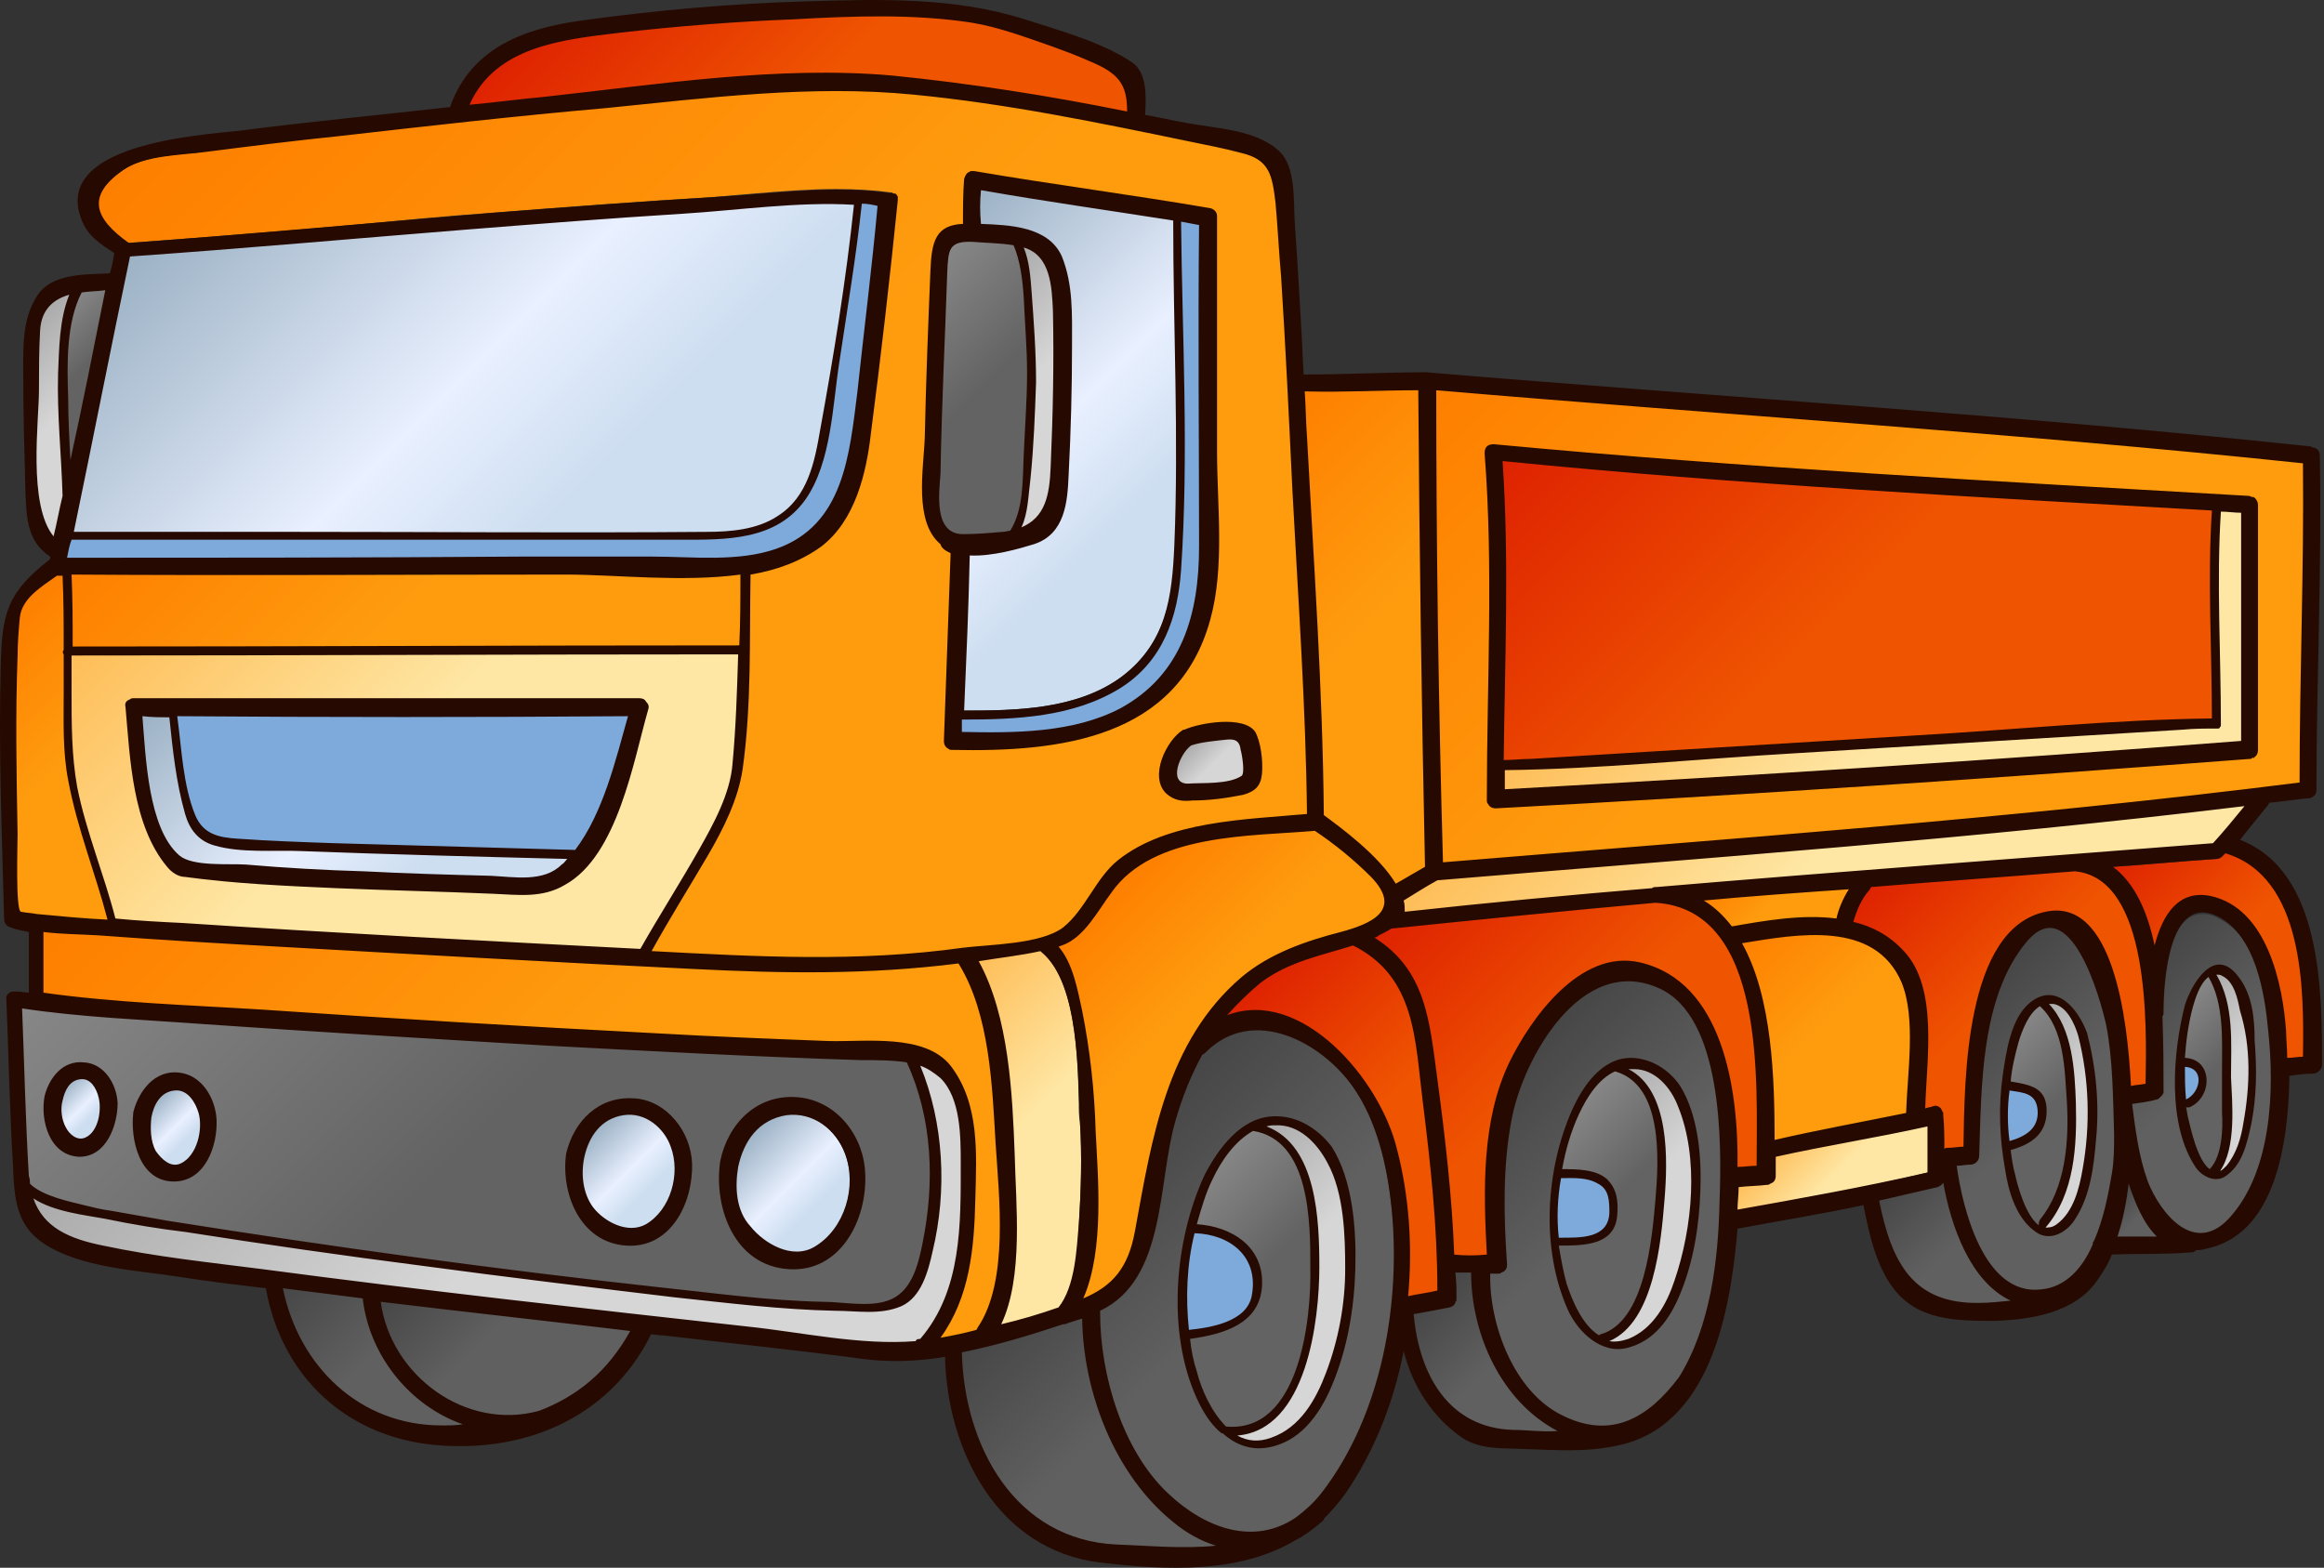 <svg width="415" height="280" viewBox="0 0 415 280" fill="none" xmlns="http://www.w3.org/2000/svg">
<rect x="0" y="0" width="415" height="280" fill="#333333" stroke="none"/>
<path d="M250.25 162.839C250.25 162.236 250.25 161.634 250.049 161.032V160.631L250.451 160.43C251.454 159.828 252.458 159.225 253.462 158.623C254.465 158.021 255.469 157.419 256.473 156.817H256.673C266.911 156.014 277.349 155.01 287.587 154.207C324.723 151.196 363.264 147.984 400.802 143.568L402.006 143.367L401.204 144.371C399.397 146.579 397.59 148.787 395.583 150.995L395.382 151.196H395.181C385.747 151.999 376.112 152.601 366.677 153.404C343.391 155.211 319.303 157.017 295.817 159.025H295.616C295.616 159.025 295.616 159.025 295.415 159.025C295.215 159.025 295.014 159.025 295.014 159.025C278.554 160.43 264.101 161.835 250.651 163.24H250.049L250.25 162.839Z" fill="url(#paint0_linear_48_43)"/>
<path d="M346.603 205.194C346.603 203.187 346.603 201.179 346.603 199.172V198.971C346.603 198.77 346.603 198.77 346.403 198.57L346.202 198.369C346.001 198.168 345.8 197.967 345.399 197.967H345.198L342.99 198.57V197.967C342.99 196.562 343.191 194.756 343.191 193.15C343.592 185.321 344.395 175.485 339.377 170.065C336.968 167.455 334.158 165.85 330.745 165.047L330.143 164.846L330.344 164.444C330.946 162.638 331.749 160.43 333.355 158.623C333.556 158.422 333.556 158.422 333.556 158.222L333.756 158.021H334.158C346.202 157.017 358.447 156.214 370.491 155.211H370.692H370.893C384.141 156.415 383.94 180.704 383.94 192.347V193.953H383.539C382.736 194.153 381.732 194.153 380.929 194.354H380.327V193.752C379.725 182.31 377.316 162.839 367.48 162.839C366.878 162.839 366.276 162.839 365.673 163.039C352.425 165.85 351.823 189.737 351.421 202.584V204.993H351.02C350.217 204.993 349.213 205.194 348.41 205.194C348.209 205.194 348.009 205.194 347.808 205.395L347.005 205.796L346.603 205.194Z" fill="url(#paint1_linear_48_43)"/>
<path d="M316.493 203.387C316.493 194.756 316.493 178.496 310.872 168.459L310.471 167.857L312.277 167.656C315.891 167.054 319.905 166.452 323.92 166.452C332.15 166.452 337.369 169.262 339.979 175.284C341.986 180.303 341.585 187.128 341.183 193.15C340.983 195.157 340.983 196.964 340.983 198.77V199.172H340.581C337.169 199.975 333.555 200.577 330.143 201.179C325.927 201.982 321.511 202.785 317.296 203.789L316.694 203.989L316.493 203.387Z" fill="url(#paint2_linear_48_43)"/>
<path d="M308.865 165.649C307.46 163.842 305.854 162.437 303.847 161.233L302.441 160.43L304.047 160.229C312.679 159.426 321.311 158.824 329.942 158.222H330.946L330.344 159.025C329.34 160.43 328.738 162.036 328.136 164.043L327.935 164.445H327.533C326.329 164.244 325.125 164.244 323.719 164.244C319.705 164.244 315.489 164.846 311.475 165.448L308.865 165.85V165.649Z" fill="url(#paint3_linear_48_43)"/>
<path d="M248.845 158.021C245.834 153.003 239.009 147.984 236.198 145.977L235.998 145.776V145.575C235.797 128.914 234.793 111.852 233.99 95.391C233.589 89.57 233.388 83.749 232.987 77.927L232.585 69.496H233.187C234.191 69.496 235.195 69.496 236.399 69.496C239.611 69.496 242.823 69.496 246.035 69.296C248.443 69.296 250.852 69.095 253.462 69.095H254.064V69.697C254.265 98.603 254.666 127.308 255.268 154.809V155.211L255.068 155.411C254.265 155.813 253.462 156.415 252.659 156.816C251.655 157.419 250.852 157.82 249.849 158.422L249.447 158.623L248.845 158.021Z" fill="url(#paint4_linear_48_43)"/>
<path d="M192.839 231.691C196.252 224.264 195.65 213.223 195.248 205.194C195.248 203.989 195.047 202.986 195.047 201.781C194.847 194.354 194.044 187.128 192.638 180.303C192.036 176.689 191.033 172.072 188.624 169.061L188.222 168.459C188.222 168.459 189.427 168.058 189.627 168.058C192.638 167.054 194.847 163.842 196.854 160.831C197.255 160.028 197.858 159.426 198.259 158.824C204.683 149.59 218.333 148.787 229.373 147.984C231.381 147.783 233.187 147.783 234.994 147.583H235.195L235.395 147.783C239.41 150.594 242.622 153.203 245.432 156.214C247.44 158.422 248.242 160.229 247.841 161.835C247.038 164.645 242.823 166.05 239.812 166.853C234.191 168.258 227.567 170.266 222.347 174.682C209.5 185.522 206.69 201.982 203.88 217.64L203.478 219.848C202.274 226.472 199.664 230.085 194.044 232.293L192.839 232.695V231.691Z" fill="url(#paint5_linear_48_43)"/>
<path d="M178.185 236.509C181.798 229.082 181.196 218.242 180.795 209.811C180.795 208.606 180.594 207.603 180.594 206.599V205.796C180.192 195.157 179.59 181.708 174.17 172.273L173.769 171.671L174.572 171.47C178.185 170.868 181.999 170.467 185.412 169.664H185.612L185.813 169.864C192.036 174.883 192.437 188.131 192.638 196.763C192.638 198.168 192.638 199.373 192.839 200.376C193.24 206.398 193.04 212.621 192.638 219.045V219.848C192.437 224.264 191.835 230.487 189.025 234.1V234.301H188.824C185.01 235.505 181.798 236.509 178.587 237.312L177.583 237.512L178.185 236.509Z" fill="url(#paint6_linear_48_43)"/>
<path d="M201.07 20.316C189.628 18.108 174.572 15.297 159.316 13.892C155.502 13.491 151.488 13.29 147.072 13.29C134.224 13.29 120.976 14.896 108.129 16.301C104.315 16.703 100.701 17.104 97.088 17.506L83.037 19.111L83.438 18.308C88.055 8.071 99.497 6.666 109.534 5.461L110.738 5.261C119.771 4.056 129.808 3.253 142.053 2.852C147.072 2.651 152.09 2.45 156.908 2.45C163.331 2.45 168.952 2.852 173.769 3.655C178.386 4.458 183.003 6.063 187.42 7.669L188.022 7.87C190.029 8.472 192.036 9.275 193.843 10.078L194.646 10.279C200.066 12.487 201.672 14.695 201.672 19.713V20.316H201.07Z" fill="url(#paint7_linear_48_43)"/>
<path d="M12.377 115.665C12.377 110.647 12.377 106.632 12.177 102.818V102.216H12.779C32.652 102.216 52.725 102.216 72.598 102.015H101.304C104.114 102.015 107.326 102.216 110.738 102.417C114.351 102.618 118.165 102.818 121.979 102.818C125.793 102.818 129.206 102.618 132.217 102.216H132.819V102.818C132.819 107.034 132.819 111.249 132.618 115.465V115.866H132.217C110.738 115.866 89.059 115.866 67.58 116.067C49.313 116.067 31.247 116.268 12.98 116.268H12.377V115.665Z" fill="url(#paint8_linear_48_43)"/>
<path d="M12.177 95.993H12.578C37.269 95.993 61.959 95.993 86.851 95.993H100.099C107.125 95.993 114.352 95.993 121.377 95.993H121.98C130.009 95.993 138.44 95.993 143.258 88.968C146.871 83.949 147.674 76.522 148.477 69.898C148.678 68.091 148.878 66.284 149.079 64.678C150.484 56.047 152.09 46.211 153.094 36.375V35.973H153.495C154.499 35.973 155.503 36.174 156.506 36.375H156.908V36.776C156.105 48.419 154.7 60.062 153.495 70.098L153.294 71.504C152.09 82.142 150.484 94.187 138.641 98.402C134.626 99.807 130.009 100.008 126.396 100.008C124.589 100.008 122.983 100.008 121.377 100.008C119.772 100.008 118.166 100.008 116.56 100.008L65.773 100.209C47.908 100.008 29.842 100.209 11.976 100.209H11.374L12.177 95.993Z" fill="#7DAADB"/>
<path d="M97.49 95.592C89.059 95.592 80.427 95.592 71.996 95.592C65.773 95.592 12.377 95.592 12.377 95.592L12.578 94.99C15.388 82.945 17.797 70.5 20.206 58.656C21.009 54.441 21.812 50.225 22.816 46.01V45.608H23.217C36.064 44.806 49.112 43.601 61.558 42.597C68.784 41.995 76.011 41.393 83.438 40.791C98.293 39.586 110.537 38.783 121.779 37.98C124.589 37.78 127.399 37.579 130.41 37.178C136.232 36.575 142.254 36.174 148.075 36.174C149.48 36.174 151.086 36.174 152.491 36.375H153.093V36.977C151.889 48.62 149.882 61.065 147.071 77.124C146.068 82.544 144.863 89.168 139.243 92.982C135.629 95.592 130.812 95.793 126.195 95.993C116.559 95.391 107.125 95.592 97.49 95.592Z" fill="url(#paint9_linear_48_43)"/>
<path d="M11.976 82.142L11.775 79.533C11.574 76.723 11.574 73.912 11.374 71.303V70.901C11.173 65.281 10.972 57.452 13.782 52.032L13.983 51.831H14.184C15.589 51.631 16.994 51.43 18.399 51.43H19.002L18.199 55.846C16.392 64.478 14.585 73.511 12.779 82.544L11.976 82.142Z" fill="url(#paint10_linear_48_43)"/>
<path d="M9.165 95.993C5.552 91.577 5.954 80.938 6.355 74.113C6.355 72.306 6.556 70.901 6.556 69.697C6.556 66.084 6.556 62.47 6.756 59.058C6.957 55.445 8.965 53.236 12.377 52.233L13.381 52.032L12.979 53.036C11.373 57.05 11.173 61.667 10.972 65.883V66.887C10.771 71.504 10.972 76.12 11.373 80.737C11.574 83.347 11.574 85.957 11.775 88.566C11.373 90.774 10.771 92.982 10.37 95.19L9.768 96.796L9.165 95.993Z" fill="url(#paint11_linear_48_43)"/>
<path d="M19.002 164.645C14.184 164.244 10.169 164.043 6.355 163.641C5.351 163.641 4.548 163.441 3.545 163.441C2.742 163.24 2.34 162.035 2.541 151.196C2.541 150.192 2.541 149.389 2.541 148.988C2.34 138.75 2.14 127.91 2.34 117.071C2.34 114.662 2.541 112.454 2.742 110.045C3.143 106.833 6.154 104.826 8.764 103.019L9.968 102.216H10.169H10.771H11.775V102.618C11.775 106.632 11.775 110.848 11.775 116.067V116.268C11.775 116.268 11.775 116.468 11.775 116.669V116.87V118.275C11.775 120.082 11.775 121.888 11.775 123.695V124.096C11.775 129.315 11.574 134.133 12.578 139.352C13.582 144.571 15.188 149.791 16.793 154.809C17.797 157.82 18.801 161.032 19.604 164.244L19.804 164.846L19.002 164.645Z" fill="url(#paint12_linear_48_43)"/>
<path d="M78.821 255.177C64.77 255.177 53.127 245.14 49.915 230.286L49.714 229.684H50.517C55.335 230.286 60.153 230.888 64.77 231.49H65.171V231.892C66.175 241.728 73.401 250.56 82.836 253.973L82.635 254.976C81.431 255.177 80.226 255.177 78.821 255.177Z" fill="url(#paint13_linear_48_43)"/>
<path d="M90.664 253.17C79.222 253.17 68.985 244.137 67.379 232.494V231.892H67.981C80.627 233.498 93.475 234.903 105.719 236.308L113.347 237.111L112.946 237.713C109.132 244.739 103.712 249.557 96.486 252.166C94.679 252.969 92.672 253.17 90.664 253.17Z" fill="url(#paint14_linear_48_43)"/>
<path d="M159.116 240.122C153.294 240.122 147.071 239.319 141.25 238.315C138.64 237.914 136.031 237.512 133.421 237.312L121.578 235.907C97.088 233.096 71.594 230.286 46.703 227.074L42.488 226.472C34.458 225.468 26.228 224.465 18.199 222.658C11.775 221.253 7.158 219.245 5.552 213.826L4.95 212.621L6.154 213.424C9.166 215.431 13.983 216.234 17.195 216.837L18.6 217.037C23.418 218.041 28.235 218.643 33.254 219.446C48.108 221.855 62.762 223.862 75.208 225.468C91.869 227.676 106.523 229.483 120.173 231.089L123.786 231.49C132.016 232.494 140.447 233.297 148.878 233.498C149.681 233.498 150.685 233.498 151.488 233.498C152.491 233.498 153.495 233.498 154.499 233.498C156.105 233.498 158.313 233.297 160.521 232.494C163.933 230.888 165.138 226.07 165.941 223.059C168.55 211.818 167.747 199.975 163.733 190.339L163.331 189.336L164.335 189.737C165.74 190.339 166.944 191.142 168.149 192.146C171.762 195.759 171.762 202.183 171.762 207V208.205C171.762 218.844 171.963 230.888 164.335 239.319C164.335 239.319 164.335 239.319 164.134 239.52L163.933 239.721L163.532 239.921C162.127 240.122 160.721 240.122 159.116 240.122Z" fill="url(#paint15_linear_48_43)"/>
<path d="M167.546 238.717C172.765 231.29 173.368 222.457 173.568 214.026V212.22C173.769 204.592 173.97 196.763 169.353 190.741C166.543 186.927 160.922 186.525 155.703 186.525C154.498 186.525 153.294 186.525 152.29 186.525C151.287 186.525 150.283 186.525 149.279 186.525C148.878 186.525 148.276 186.525 147.874 186.525C137.034 186.124 126.596 185.723 116.76 185.12C94.278 183.916 70.791 182.711 46.703 180.905C43.09 180.704 39.677 180.503 36.064 180.303C26.63 179.7 16.994 179.299 7.76 177.894H7.359V166.05H7.961C9.968 166.251 11.775 166.452 13.782 166.452C15.188 166.452 16.593 166.653 17.797 166.653C28.436 167.455 38.874 168.058 49.714 168.66C74.003 170.065 99.095 171.47 124.388 172.675C132.417 173.076 139.042 173.277 144.863 173.277C154.298 173.277 162.929 172.875 171.16 171.872H171.561L171.762 172.072C176.981 180.503 177.784 192.347 178.386 201.982L178.587 204.391C178.587 205.395 178.788 206.198 178.788 207.402C179.591 217.037 180.393 230.085 175.174 237.713C175.174 237.713 175.174 237.914 174.974 237.914V238.115H174.773C172.565 238.717 170.357 239.118 168.349 239.319L167.145 239.52L167.546 238.717Z" fill="url(#paint16_linear_48_43)"/>
<path d="M210.504 276.857C207.493 276.857 204.282 276.656 201.271 276.455H199.464C180.595 275.452 171.562 257.787 171.361 241.527V241.126H171.762C177.784 239.921 184.007 238.115 189.628 236.107H189.829C190.029 236.107 190.029 236.107 190.23 235.907L193.643 234.702V235.304C193.843 249.557 200.066 263.407 209.701 271.236C212.11 273.043 214.519 274.448 217.329 275.452V276.455C215.121 276.656 212.913 276.857 210.504 276.857Z" fill="url(#paint17_linear_48_43)"/>
<path d="M251.253 231.691C251.856 222.859 251.253 213.826 249.045 205.395C246.436 195.157 235.797 181.106 224.355 181.106C222.749 181.106 220.942 181.507 219.537 182.109L217.73 182.711L218.935 181.306C220.742 179.098 222.749 177.091 224.957 175.485C229.172 172.474 233.789 171.069 238.406 169.664C239.41 169.463 240.614 169.061 241.618 168.66H241.819H242.02C252.257 173.678 253.261 183.113 254.264 192.949C254.465 194.354 254.465 195.559 254.666 196.964C256.473 210.413 257.276 220.851 257.476 230.687V231.089H257.075C255.469 231.49 253.662 231.691 251.856 232.093H251.253V231.691Z" fill="url(#paint18_linear_48_43)"/>
<path d="M278.152 256.382C276.747 256.382 275.141 256.181 273.736 256.181C272.532 256.181 271.327 255.98 270.123 255.98C259.885 255.579 253.06 247.75 251.856 235.104L251.655 234.501L252.057 234.301C254.064 234.1 256.272 233.698 258.48 233.096C258.882 233.096 259.083 232.895 259.083 232.494V232.293V231.892C259.083 230.487 259.083 228.881 258.882 227.275V226.673H259.484C260.086 226.673 260.889 226.673 261.491 226.673C261.692 226.673 262.897 226.673 262.897 226.673V227.275C262.897 237.111 267.513 249.557 277.952 255.177L278.152 256.382Z" fill="url(#paint19_linear_48_43)"/>
<path d="M261.893 224.866C261.09 224.866 260.487 224.866 259.684 224.665H259.283V224.264C258.882 215.231 257.878 205.194 256.272 192.949L256.071 190.942C254.867 181.507 253.863 173.277 245.432 168.058L244.629 167.455L246.235 166.853C247.038 166.452 247.64 166.05 248.243 165.649H248.443H248.644C262.696 164.043 278.152 162.638 295.817 161.032C314.686 162.036 314.486 188.934 314.486 204.993C314.486 206.198 314.486 207.402 314.486 208.406V208.807C314.486 208.807 311.876 209.008 310.672 209.209H310.069V208.606C310.069 193.752 307.058 175.284 293.007 172.072C292.204 171.872 291.2 171.872 290.397 171.872C279.557 171.872 271.729 186.927 270.324 189.938C265.305 200.175 265.707 212.42 266.309 224.063V224.465H265.305C264.101 224.866 262.896 224.866 261.893 224.866Z" fill="url(#paint20_linear_48_43)"/>
<path d="M309.668 216.034C309.668 214.829 309.869 213.424 309.869 212.019V211.617H310.27C310.872 211.617 311.475 211.417 312.278 211.417C313.281 211.417 314.285 211.216 315.289 211.216C315.489 211.216 315.489 211.216 315.69 211.015C316.092 211.015 316.493 210.614 316.493 210.011C316.493 209.008 316.493 207.803 316.493 206.599V205.997H317.095C321.712 204.993 326.128 203.989 330.545 203.186C334.961 202.384 339.578 201.38 343.994 200.376L344.596 200.175V200.778C344.596 202.785 344.596 204.993 344.596 207V209.409H344.195C332.753 212.22 321.311 214.227 310.471 216.234L309.869 216.435L309.668 216.034Z" fill="url(#paint21_linear_48_43)"/>
<path d="M352.826 233.096C341.183 233.096 337.369 225.669 334.96 214.428V214.026L335.362 213.826C339.377 213.023 342.588 212.22 345.8 211.417C346.202 211.417 346.402 211.216 346.402 211.015L347.005 209.61L347.205 211.015C348.008 216.034 351.019 228.078 358.848 231.691L360.454 232.494L358.647 232.695C357.041 232.895 355.235 232.895 353.027 233.096H352.826Z" fill="url(#paint22_linear_48_43)"/>
<path d="M377.717 220.651C378.721 217.84 379.323 214.829 379.725 211.216H380.728C381.933 215.431 383.539 218.443 385.546 220.45L386.349 221.253H382.736C381.13 221.253 379.524 221.253 377.918 221.253H377.115L377.717 220.651Z" fill="url(#paint23_linear_48_43)"/>
<path d="M408.029 189.135C408.029 187.328 407.828 185.722 407.828 184.317C407.426 177.894 405.218 162.838 394.78 160.63C394.178 160.43 393.576 160.43 393.174 160.43C389.561 160.43 386.951 163.441 385.345 169.262H384.342C382.936 162.838 380.528 158.222 377.115 155.612L376.111 154.809H377.316C383.539 154.408 389.561 153.805 395.784 153.404C396.185 153.404 396.386 153.203 396.587 153.002C396.787 152.802 397.39 152.199 397.39 152.199H397.59C412.043 156.415 411.843 177.693 411.642 188.934V189.336H411.24C410.437 189.336 409.434 189.536 408.631 189.536H408.029V189.135Z" fill="url(#paint24_linear_48_43)"/>
<path d="M176.58 131.122C174.974 131.122 173.368 131.122 171.762 131.122H171.16L171.36 127.91H171.762C181.799 127.91 191.635 127.509 199.664 122.29C206.289 118.074 209.5 111.45 210.303 101.614C211.307 87.562 210.905 73.31 210.705 59.259C210.504 52.835 210.504 46.01 210.303 39.586V38.984L214.519 39.586V39.988C214.318 54.039 214.519 68.493 214.519 82.343V97.398C214.519 112.052 209.902 121.487 200.066 126.706C193.04 130.721 184.208 131.122 176.58 131.122Z" fill="#7DAADB"/>
<path d="M171.361 127.308V126.706C171.762 117.472 172.164 108.238 172.365 99.004V98.603H173.368C176.981 98.603 181.197 97.599 184.208 96.596C189.628 94.99 189.829 89.369 190.029 84.551C190.431 77.927 190.632 70.701 190.632 61.266V59.861C190.632 55.043 190.632 50.426 188.825 45.809C186.617 40.791 180.193 40.59 175.175 40.389H174.372V39.988C174.372 37.98 174.573 35.772 174.573 33.765V33.163H175.175C182.401 34.367 189.628 35.572 196.654 36.575C200.869 37.178 205.085 37.78 209.3 38.583H209.701V38.984C209.701 45.608 209.902 52.434 209.902 59.058C210.103 71.504 210.304 84.351 209.902 96.997C209.501 106.03 208.497 114.662 200.267 120.885C192.037 126.907 180.595 126.907 172.365 126.907H171.361V127.308Z" fill="url(#paint25_linear_48_43)"/>
<path d="M181.999 93.986C183.003 91.577 183.204 89.168 183.405 86.358V85.555C184.007 79.533 184.208 73.712 184.408 68.292C184.408 63.073 184.208 57.853 183.806 52.835V52.032C183.605 49.623 183.405 46.813 182.401 44.404L181.999 43.401L183.003 43.601C188.222 45.207 188.423 51.229 188.624 55.445C188.824 64.277 188.624 72.909 188.222 83.347C188.022 88.767 187.018 92.782 182.602 94.588L181.397 94.99L181.999 93.986Z" fill="url(#paint26_linear_48_43)"/>
<path d="M171.963 96.194C170.758 96.194 169.755 95.793 168.952 94.99C166.944 92.982 167.145 88.767 167.346 85.957C167.346 85.354 167.346 84.953 167.346 84.551C167.346 76.723 167.747 68.693 168.149 61.065C168.35 56.85 168.55 52.835 168.55 48.62C168.751 45.006 168.751 42.798 172.967 42.798C173.167 42.798 173.368 42.798 173.569 42.798C175.978 42.999 178.386 42.999 180.996 43.4H181.197L181.397 43.601C182.803 46.612 183.003 50.225 183.204 53.036C183.606 58.456 183.806 62.671 183.806 66.686C183.806 70.098 183.606 73.712 183.405 77.124C183.405 78.529 183.204 79.934 183.204 81.34C183.204 81.942 183.204 82.544 183.204 83.347C183.003 87.362 182.803 91.778 180.795 95.19L180.594 95.391H180.394C179.992 95.391 179.39 95.592 178.989 95.592C176.58 95.993 174.372 96.194 171.963 96.194Z" fill="url(#paint27_linear_48_43)"/>
<path d="M146.068 171.269C137.035 171.269 128.202 170.868 118.768 170.266L115.556 170.065L115.958 169.463C117.764 166.05 119.772 162.838 121.779 159.426C123.184 157.017 124.589 154.809 125.994 152.4C128.805 147.583 131.414 142.363 132.217 137.144C133.622 127.308 133.622 117.071 133.622 107.034V102.015H134.024C139.243 101.212 143.258 99.406 146.469 96.997C152.692 92.179 154.298 83.347 155.101 77.124C156.908 63.072 158.514 49.222 159.919 35.371L160.32 35.17L159.718 34.969V34.769C159.718 34.769 159.718 34.568 159.517 34.568L159.317 34.367H159.116C156.105 33.966 152.893 33.765 149.28 33.765C144.462 33.765 139.444 34.166 134.626 34.568C132.217 34.769 130.009 34.969 127.6 35.17C114.352 35.973 100.702 36.977 88.055 37.98C79.624 38.583 71.193 39.386 62.762 40.189C49.715 41.393 36.065 42.397 22.615 43.4H22.414H22.214C19.002 41.192 17.396 38.984 17.396 36.776C17.396 34.568 19.002 32.36 22.013 30.352C25.225 28.144 29.842 27.743 34.057 27.341C35.061 27.341 36.065 27.141 36.867 26.94C44.897 25.936 52.926 24.933 60.554 24.13C75.81 22.323 92.07 20.516 108.129 19.111L113.95 18.509C125.593 17.305 137.436 16.1 149.28 16.1C154.298 16.1 159.116 16.301 163.532 16.703C180.595 18.509 197.858 21.922 213.114 25.133C216.125 25.736 219.136 26.338 222.147 27.141C227.366 28.345 227.968 31.356 228.37 36.375C228.771 39.988 228.972 43.601 229.173 47.214L229.374 49.623C230.177 62.27 230.779 74.715 231.381 87.562C231.582 92.781 231.983 97.8 232.184 103.019C232.987 117.071 233.79 131.524 233.99 145.575V145.977H233.589C232.184 146.177 230.779 146.177 229.374 146.378C219.337 147.181 207.895 147.984 200.267 154.207C198.259 155.813 196.854 157.82 195.449 160.028C194.044 162.236 192.438 164.645 190.23 166.251C187.018 168.66 180.996 169.262 176.178 169.664C174.773 169.864 173.368 169.864 172.164 170.065C164.134 170.667 155.503 171.269 146.068 171.269ZM218.935 129.316C216.125 129.316 213.114 130.118 211.709 130.52L211.508 130.721C209.701 131.724 207.694 134.936 207.493 137.746C207.293 138.75 207.493 140.356 208.497 141.159C209.501 142.163 210.705 142.363 212.311 142.363H212.913C216.326 142.363 219.136 141.962 221.746 141.36C223.753 140.958 224.556 139.955 224.757 137.947C224.957 135.94 224.556 132.527 223.552 130.721C222.749 129.717 220.541 129.316 218.935 129.316ZM173.77 31.155C173.569 31.155 173.569 31.155 173.368 31.155C173.368 31.155 173.167 31.155 173.167 31.356C172.766 31.557 172.565 31.758 172.565 32.159C172.364 34.367 172.364 36.575 172.364 38.984V40.59H171.963C167.547 40.791 166.744 42.798 166.543 48.62C166.342 53.036 166.142 57.452 166.142 61.868C165.941 67.489 165.74 72.909 165.539 78.529C165.539 79.533 165.339 80.737 165.339 81.942C164.937 87.362 164.335 93.986 168.149 97.198C168.751 97.599 169.353 98.001 170.156 98.201L170.558 98.402V98.804C170.156 109.643 169.755 121.085 169.353 132.327C169.353 132.728 169.554 133.13 169.956 133.13C170.156 133.33 170.357 133.33 170.558 133.33C171.762 133.33 172.766 133.33 173.97 133.33C190.631 133.33 210.504 130.721 215.924 110.246C217.932 103.22 217.53 95.19 217.329 87.562C217.329 85.153 217.129 82.544 217.129 80.336C217.129 67.89 217.129 54.642 217.129 38.583C217.129 37.98 216.928 37.579 216.326 37.579C210.103 36.575 203.479 35.572 197.256 34.568C189.628 33.364 181.799 32.36 174.171 30.955L173.77 31.155V30.553V31.155V30.553V31.155Z" fill="url(#paint28_linear_48_43)"/>
<path d="M212.11 140.356C210.906 140.356 210.103 139.754 209.902 138.951C209.3 137.144 210.906 133.732 212.512 132.728C214.519 131.925 216.526 131.925 218.534 131.724H218.935C219.136 131.724 219.337 131.724 219.738 131.724C220.943 131.724 221.946 131.925 222.348 133.933C223.151 137.947 222.749 138.75 222.348 138.951C220.34 140.356 216.526 140.356 214.118 140.356H213.716C213.114 140.356 212.512 140.356 212.11 140.356Z" fill="url(#paint29_linear_48_43)"/>
<path d="M112.746 219.848C109.935 219.848 107.125 217.84 105.519 216.034C103.11 213.023 103.311 209.008 103.713 206.8C104.716 202.183 107.326 199.373 111.14 198.77C111.541 198.77 111.742 198.77 112.143 198.77C115.556 198.77 118.768 201.179 120.173 204.792C122.18 210.012 119.972 216.636 115.556 219.245C114.753 219.647 113.749 219.848 112.746 219.848Z" fill="url(#paint30_linear_48_43)"/>
<path d="M142.053 224.264C138.641 224.264 135.228 221.855 133.221 219.446C130.41 215.833 130.611 211.015 131.013 208.406C132.217 202.986 135.429 199.373 140.046 198.77C140.447 198.77 140.849 198.77 141.25 198.77C145.466 198.77 149.28 201.781 150.885 205.997C153.294 212.22 150.685 220.048 145.265 223.26C144.462 223.862 143.458 224.264 142.053 224.264Z" fill="url(#paint31_linear_48_43)"/>
<path d="M14.385 203.789C12.979 203.789 11.976 202.785 11.173 201.581C10.169 199.774 10.169 197.566 10.37 196.361C11.173 192.949 12.779 192.146 14.184 192.146C16.392 192.146 17.596 193.953 17.998 195.759C18.6 198.168 17.797 202.584 15.188 203.588C14.987 203.789 14.786 203.789 14.385 203.789Z" fill="url(#paint32_linear_48_43)"/>
<path d="M154.097 233.297C152.692 233.297 151.488 233.297 150.083 233.096C149.079 233.096 147.875 232.895 146.871 232.895C138.841 232.895 130.812 231.892 122.983 230.888C121.177 230.687 119.37 230.487 117.363 230.286C85.445 226.673 56.941 222.859 29.842 218.442C26.429 217.84 23.017 217.238 19.604 216.636C17.998 216.435 16.392 216.034 14.786 215.632L14.385 215.431C11.775 214.829 6.958 213.825 4.95 211.617L4.75 211.417V211.216C4.75 210.814 4.549 210.212 4.549 209.811C3.947 199.774 3.746 189.536 3.344 179.901V179.299H3.947C12.177 180.503 20.608 181.105 28.838 181.708C31.447 181.908 33.856 182.109 36.265 182.31C54.331 183.715 73.602 184.919 97.088 186.124C114.753 187.128 134.024 188.131 153.495 188.733C154.298 188.733 154.9 188.733 155.703 188.733C157.711 188.733 159.919 188.733 161.926 189.135H162.127L162.328 189.336C167.747 200.978 166.944 213.424 165.339 221.855C164.736 225.067 163.532 230.888 158.714 232.494C157.51 233.096 156.105 233.297 154.097 233.297ZM141.451 196.562C135.429 196.562 130.611 200.978 129.005 207.603C128.202 212.822 129.608 218.242 132.418 221.855C134.425 224.464 137.436 225.87 140.849 226.271C141.049 226.271 141.451 226.271 141.652 226.271C144.663 226.271 147.473 225.067 149.48 222.859C152.491 219.848 154.097 214.829 153.897 209.811C153.696 203.789 149.28 197.365 142.455 196.763C142.254 196.562 141.852 196.562 141.451 196.562ZM112.344 196.562C107.125 196.562 102.91 200.376 101.705 205.997C101.103 210.413 102.107 215.03 104.716 218.041C106.523 220.249 108.932 221.654 111.943 221.654C112.143 221.654 112.344 221.654 112.545 221.654C115.155 221.654 117.563 220.651 119.37 218.643C121.98 216.034 123.385 211.818 123.184 207.402C122.983 202.183 119.169 196.562 113.348 196.161C112.946 196.562 112.545 196.562 112.344 196.562ZM31.247 192.146C27.433 192.146 25.225 195.759 24.422 198.77C24.02 201.581 24.422 205.796 26.63 208.406C27.834 209.811 29.239 210.413 31.046 210.413C32.652 210.413 34.258 209.811 35.462 208.606C37.67 206.197 38.473 202.383 38.273 199.975C38.072 196.562 35.864 192.547 31.849 192.146C31.648 192.146 31.447 192.146 31.247 192.146ZM14.385 190.139C11.173 190.139 9.166 192.949 8.564 195.96C8.162 198.369 8.564 201.982 10.37 204.391C11.374 205.595 12.578 206.197 14.184 206.197C15.589 206.197 16.994 205.595 17.998 204.592C20.006 202.584 20.608 199.372 20.407 197.164C20.206 194.153 18.199 190.741 14.987 190.339C14.786 190.139 14.586 190.139 14.385 190.139Z" fill="url(#paint33_linear_48_43)"/>
<path d="M31.247 208.406C29.641 208.406 28.035 207 27.433 205.796C26.027 203.789 26.228 200.978 26.63 199.373C27.433 196.161 29.038 194.354 31.247 194.153H31.447C33.856 194.153 35.261 196.361 35.864 198.57C36.666 201.581 35.663 206.8 32.451 208.205C32.05 208.406 31.648 208.406 31.247 208.406Z" fill="url(#paint34_linear_48_43)"/>
<path d="M114.15 170.065C83.237 168.459 57.342 167.054 32.651 165.448L30.644 165.247C27.232 165.047 24.02 164.846 20.607 164.645H20.206V164.244C19.403 160.831 18.198 157.619 17.195 154.207C15.79 149.791 14.384 145.174 13.381 140.557C12.176 134.735 12.176 129.115 12.377 123.293C12.377 121.688 12.377 120.282 12.377 118.676V116.468H12.779C32.451 116.468 51.922 116.468 71.594 116.268C91.668 116.268 111.742 116.067 131.815 116.067H132.417V116.669C132.217 124.096 131.815 130.319 131.414 136.141C131.012 141.761 128.001 146.98 125.392 151.798C123.786 154.608 122.18 157.218 120.574 159.827C118.767 163.039 116.76 166.251 114.953 169.463L114.753 169.663L114.15 170.065ZM114.351 125.301C99.296 125.301 84.241 125.301 69.186 125.301C54.13 125.301 39.075 125.301 24.02 125.301C23.819 125.301 23.618 125.301 23.618 125.501C23.217 125.702 23.016 125.903 23.016 126.505C23.016 127.509 23.217 128.513 23.217 129.717C24.02 137.947 24.823 148.385 30.243 154.608C31.046 155.411 32.049 156.013 33.053 156.214C41.484 157.218 49.714 157.82 59.751 158.222C66.977 158.623 74.204 158.824 81.23 159.024L87.854 159.225C88.456 159.225 89.058 159.225 89.661 159.225C90.664 159.225 91.869 159.225 92.872 159.225C95.081 159.225 97.891 159.024 100.5 157.619C108.128 153.404 111.34 140.757 113.749 131.524C114.15 129.717 114.753 127.91 115.154 126.505C115.355 126.104 115.154 125.903 114.953 125.501C114.953 125.501 114.552 125.301 114.351 125.301Z" fill="url(#paint35_linear_48_43)"/>
<path d="M102.909 152.4C89.259 151.999 74.606 151.597 59.952 151.196H58.145C52.926 150.995 47.707 150.794 42.488 150.594C39.276 150.393 35.864 149.791 34.458 145.977C32.652 141.159 32.05 135.94 31.648 130.721C31.648 129.918 31.247 127.509 31.247 127.509H31.849C44.294 127.509 56.74 127.509 69.186 127.509C83.438 127.509 97.891 127.509 112.143 127.509H112.746L111.742 130.921C109.734 138.148 107.526 146.378 103.11 152.199V152.4H102.909Z" fill="#7DAADB"/>
<path d="M93.274 157.419C92.07 157.419 91.066 157.419 90.062 157.218C89.259 157.218 88.657 157.218 88.055 157.017L80.628 156.816C75.609 156.616 70.39 156.415 65.372 156.214C57.744 156.013 50.718 155.612 44.294 155.01C43.692 155.01 42.688 155.01 41.685 155.01C38.272 155.01 34.057 155.01 32.25 153.404C26.83 148.787 26.027 137.345 25.425 129.918L25.224 127.509H30.644L30.845 129.516C31.447 134.735 32.049 140.155 33.455 145.174C34.258 148.185 35.863 149.791 38.272 150.594C41.283 151.597 44.897 151.597 47.908 151.597H51.119C51.922 151.597 52.926 151.597 53.729 151.597C69.788 152.199 85.847 152.601 101.303 153.002H102.307L101.504 153.805C101.103 154.207 100.902 154.608 100.5 154.809C98.694 157.017 95.683 157.419 93.274 157.419Z" fill="url(#paint36_linear_48_43)"/>
<path d="M257.075 154.006C256.272 126.706 255.87 98.201 255.87 69.697V69.095H256.473C272.933 70.5 289.594 71.704 305.653 72.909C340.38 75.518 376.312 78.329 411.441 82.143H411.843V82.544C412.043 93.183 411.843 104.224 411.441 114.662C411.24 122.691 411.04 131.122 411.04 139.553V139.955H410.638C370.089 145.174 328.336 148.586 288.189 151.798C277.951 152.601 267.915 153.404 257.677 154.207H257.075V154.006ZM266.71 79.734C266.51 79.734 266.309 79.734 266.108 79.934C265.907 80.135 265.707 80.336 265.907 80.737C266.911 94.99 266.71 109.643 266.509 123.896C266.309 130.119 266.309 136.542 266.309 142.765C266.309 142.966 266.309 143.166 266.509 143.367C266.71 143.769 266.911 143.969 267.312 143.969C312.88 141.561 358.246 138.55 402.007 135.137H402.207L402.609 135.538L402.408 135.137C402.809 134.936 403.01 134.535 403.01 134.133V89.971C403.01 89.57 402.809 89.168 402.408 89.168H402.207C402.007 89.168 402.007 89.168 401.806 88.968C394.78 88.566 387.955 88.165 380.929 87.763C343.392 85.555 304.649 83.347 266.71 79.734V79.132V79.734Z" fill="url(#paint37_linear_48_43)"/>
<path d="M268.316 137.144H268.717C280.36 136.944 292.204 136.141 303.846 135.137C309.467 134.735 314.887 134.334 320.507 133.932L337.57 132.929C354.633 131.925 372.297 130.721 389.761 129.717L391.367 129.516C392.773 129.516 394.378 129.316 395.784 129.316H395.984L396.586 129.115H395.984C395.984 124.899 395.984 120.684 395.784 116.268C395.583 108.037 395.382 99.406 395.984 91.176V90.774L400.4 90.975L400.601 91.376V132.728H400.2C357.443 136.141 313.281 138.951 268.717 141.36H268.115L268.316 137.144Z" fill="url(#paint38_linear_48_43)"/>
<path d="M268.316 135.94C268.316 131.925 268.517 128.111 268.517 124.096C268.717 110.446 268.918 96.194 268.115 82.544V81.942H268.717C306.255 85.354 344.596 87.763 381.732 89.77L395.784 90.573V90.975C395.382 99.406 395.382 107.837 395.583 116.268C395.583 120.282 395.784 124.297 395.784 128.312V128.713H395.382C383.539 128.914 371.294 129.717 359.651 130.721C354.03 131.122 348.41 131.524 342.99 131.925L324.522 133.13C307.861 134.133 290.798 135.137 273.937 136.141H272.933C271.729 136.141 270.524 136.341 269.119 136.341H268.517L268.316 135.94Z" fill="url(#paint39_linear_48_43)"/>
<path d="M223.351 274.247C218.534 274.247 213.114 271.838 208.296 267.422C199.665 259.393 195.851 245.14 195.851 234.702L195.65 234.1L196.051 233.899C204.281 230.085 205.887 220.048 207.292 210.614C207.895 206.8 208.296 203.387 209.3 200.376C210.504 195.96 212.311 191.945 214.118 188.332V188.131H214.318C214.519 188.131 214.519 187.931 214.72 187.931C217.329 185.12 220.541 183.715 224.154 183.715C231.18 183.715 238.005 188.934 241.618 193.953C246.235 200.577 247.841 209.209 248.443 215.231C250.852 234.702 246.235 254.174 236.199 267.021C234.793 268.827 233.388 270.232 231.381 271.638C229.173 273.243 226.362 274.247 223.351 274.247ZM227.366 199.774C222.95 199.975 218.935 203.387 215.723 210.012C210.906 220.651 208.497 236.91 214.318 249.557C215.121 251.363 216.526 253.772 218.534 255.579C220.541 257.385 222.548 258.188 224.757 258.188C225.158 258.188 225.559 258.188 225.961 258.188C230.779 257.586 234.593 253.973 237.403 247.549C240.013 241.728 241.217 235.104 241.618 226.873C242.02 217.238 240.615 210.012 237.403 205.194C235.195 201.982 231.782 199.975 227.968 199.975L227.366 199.774Z" fill="url(#paint40_linear_48_43)"/>
<path d="M211.709 237.713C211.106 232.093 211.508 226.07 212.712 220.249V219.848H213.114C216.928 220.048 220.14 221.454 222.147 223.662C223.753 225.669 224.355 228.479 223.954 231.49C222.95 236.71 215.924 237.713 212.311 238.115H211.709V237.713Z" fill="#7DAADB"/>
<path d="M219.939 255.378C219.537 255.378 219.136 255.378 218.935 255.378H218.734L218.534 255.177C215.322 252.166 213.716 247.148 213.114 245.14C212.512 243.334 212.11 241.326 211.909 239.118V238.717H212.311C217.931 237.914 224.355 236.308 224.756 229.684C224.957 227.074 224.154 224.866 222.548 223.059C220.541 220.851 217.329 219.446 213.515 219.245H212.913L213.114 218.643C213.917 215.833 214.72 213.023 215.924 210.413C218.132 205.796 220.541 202.986 223.351 201.581H223.552H223.753C234.392 203.187 234.593 218.844 234.593 226.271C234.593 230.687 234.191 245.542 227.567 252.166C225.359 254.174 222.95 255.378 219.939 255.378Z" fill="url(#paint41_linear_48_43)"/>
<path d="M224.556 257.787C223.351 257.787 222.147 257.385 220.942 256.783L219.337 255.98L221.143 255.779C234.593 254.776 235.195 230.888 235.195 226.07C235.195 219.647 235.195 204.792 226.162 201.38L224.556 200.778L226.162 200.376C226.764 200.175 227.366 200.175 227.968 200.175H228.169C232.585 200.175 235.998 203.789 237.604 207.201C240.414 212.621 240.615 219.848 240.615 226.673C240.615 232.895 239.41 239.118 237.202 245.341C234.994 251.765 231.581 255.779 227.165 257.185C226.362 257.586 225.359 257.787 224.556 257.787Z" fill="url(#paint42_linear_48_43)"/>
<path d="M285.981 254.976C283.572 254.976 281.163 254.374 278.755 253.17C269.922 248.754 265.506 236.91 265.506 227.476V227.074H265.907H266.108C266.51 227.074 266.911 227.074 267.313 227.074C267.513 227.074 267.714 227.074 267.714 226.873C268.116 226.673 268.316 226.472 268.316 225.87C267.714 216.234 267.513 208.004 269.119 199.774C270.725 190.942 278.755 174.682 290.397 174.682C292.204 174.682 294.211 175.083 296.018 175.886C308.263 181.507 307.661 205.595 307.46 214.628C307.259 223.461 306.255 236.509 300.033 246.144C295.616 252.166 291 254.976 285.981 254.976ZM291.2 189.536C287.386 189.536 283.974 192.547 281.163 198.369C276.145 209.61 275.944 223.461 280.36 233.698C281.766 236.91 284.977 240.523 288.992 240.523C289.594 240.523 289.996 240.523 290.598 240.323C294.412 239.319 297.423 236.308 299.631 230.888C301.839 225.87 302.843 219.647 303.044 212.42C303.244 204.391 302.04 198.369 299.631 194.153C297.624 191.343 294.412 189.536 291.2 189.536V188.934V189.536Z" fill="url(#paint43_linear_48_43)"/>
<path d="M277.751 220.851C277.55 217.439 277.751 213.826 278.152 210.212V209.811H278.554C279.156 209.811 279.758 209.811 280.159 209.811C281.565 209.811 283.572 210.012 285.379 210.814C287.787 212.019 287.587 215.03 287.587 216.435C287.386 221.253 282.368 221.253 279.156 221.253H278.353L277.751 221.454V220.851Z" fill="#7DAADB"/>
<path d="M285.178 238.918C281.565 236.709 279.758 231.49 279.156 229.282C278.554 227.074 278.152 224.866 277.751 222.256V221.654H278.353C283.572 221.654 287.788 221.253 288.189 216.636C288.39 214.628 288.39 212.42 286.583 210.614C284.977 209.209 282.368 209.008 280.561 209.008C279.959 209.008 279.558 209.008 278.955 209.008H278.353L278.554 208.406C279.156 204.792 280.16 201.581 281.565 198.57C282.769 195.96 284.977 192.347 288.189 190.741H288.39H288.591C297.825 193.35 296.821 207.402 296.219 214.026C295.817 220.048 294.613 236.107 285.981 238.516L285.78 238.918H285.178Z" fill="url(#paint44_linear_48_43)"/>
<path d="M288.591 239.921C288.189 239.921 287.788 239.921 287.386 239.72L285.78 239.319L287.185 238.717C294.813 235.505 296.018 221.654 296.62 214.227C297.624 201.38 295.616 193.752 290.397 190.942L288.992 190.139L290.598 189.938C290.999 189.938 291.401 189.938 291.802 189.938C296.018 189.938 298.828 193.752 300.233 196.964C303.646 205.595 303.445 217.439 299.631 228.68C297.824 234.501 295.014 237.914 291.2 239.319C290.196 239.72 289.394 239.921 288.591 239.921Z" fill="url(#paint45_linear_48_43)"/>
<path d="M363.465 230.888C352.023 230.888 349.413 210.614 349.012 208.205V207.603H349.614C350.417 207.603 351.22 207.402 352.023 207.402C352.625 207.402 353.227 207.001 353.227 206.398C353.227 205.194 353.227 203.989 353.428 202.785C353.83 191.343 354.231 176.89 361.859 167.857C363.264 166.05 364.87 165.247 366.476 165.247C372.297 165.247 376.111 178.496 377.115 183.113C378.319 189.135 378.52 195.559 378.52 202.584C378.52 204.993 378.319 207.402 378.119 209.811C377.316 213.826 376.513 218.041 374.907 221.855C374.706 222.056 374.706 222.256 374.706 222.457C372.297 227.676 369.086 230.487 365.071 230.888C364.268 230.888 363.866 230.888 363.465 230.888ZM365.874 178.295C364.87 178.295 363.866 178.697 362.662 179.5C359.45 182.109 358.647 188.131 358.045 191.945C357.242 197.365 357.443 202.986 358.447 208.606C359.049 212.22 360.253 217.439 364.067 219.647C364.669 220.048 365.071 220.048 365.673 220.048C367.48 220.048 369.086 218.643 370.089 217.439C372.699 213.424 373.301 208.205 373.903 203.187C374.505 197.164 373.903 190.741 372.297 184.518C371.093 181.507 368.885 178.295 365.874 178.295Z" fill="url(#paint46_linear_48_43)"/>
<path d="M358.246 203.789C358.045 200.778 358.045 197.767 358.246 194.756V194.153L359.651 194.354C361.859 194.756 364.067 195.157 364.268 198.369C364.469 201.38 362.662 203.187 358.848 204.391L358.246 204.592V203.789Z" fill="#7DAADB"/>
<path d="M363.666 219.245C361.257 217.439 359.852 212.621 359.25 210.011C358.848 208.807 358.648 207.201 358.447 205.595V205.194L358.848 204.993C363.064 203.989 364.87 201.781 364.87 198.57C364.87 195.157 362.462 194.555 359.45 193.953L358.447 193.752V193.35C358.848 190.942 359.25 188.533 359.852 186.325C360.454 184.317 361.659 180.905 363.867 179.5L364.268 179.299L364.469 179.7C368.684 183.514 369.086 190.339 369.487 195.759V197.164C370.089 207 368.484 214.026 364.469 218.643V218.844L364.67 220.048L363.666 219.245Z" fill="url(#paint47_linear_48_43)"/>
<path d="M365.673 219.848C365.473 219.848 365.272 219.848 365.272 219.848L364.067 219.647L364.87 219.045C370.089 212.822 370.491 203.989 370.089 197.164C369.889 191.744 369.487 184.116 365.473 179.901L364.67 179.098H365.874C366.275 179.098 366.476 179.098 366.677 179.098C369.287 179.5 370.692 182.511 371.495 185.12C373.502 192.949 373.903 200.978 372.498 209.409C371.896 213.223 370.692 217.439 367.681 219.647C366.878 219.647 366.275 219.848 365.673 219.848Z" fill="url(#paint48_linear_48_43)"/>
<path d="M392.773 220.851C387.955 220.851 384.342 214.829 382.937 211.417C381.331 207.201 380.728 202.584 380.327 197.967L380.126 196.964H380.528C381.732 196.763 382.736 196.562 383.94 196.361L385.145 196.161C385.345 196.161 385.345 196.161 385.546 195.96L385.747 195.759C385.948 195.559 385.948 195.559 385.948 195.358V195.157C385.948 194.354 385.948 193.551 385.948 192.547C385.948 189.536 385.948 185.923 385.747 182.109V181.908V181.708C385.747 181.507 385.948 181.306 385.948 181.306C386.148 174.481 387.152 163.24 393.375 163.24C394.178 163.24 395.181 163.441 396.185 164.043C403.813 167.656 405.018 179.7 405.62 184.719C406.423 193.35 406.824 209.409 398.192 218.442C396.587 219.848 394.78 220.851 392.773 220.851ZM396.386 172.875C393.776 172.875 391.568 177.091 390.765 179.7C388.557 188.332 387.553 200.978 392.773 208.406C393.576 209.409 394.78 210.212 395.984 210.212C396.386 210.212 396.787 210.012 397.189 209.811C400.2 208.004 401.204 203.989 401.806 200.778C402.609 196.562 403.01 191.544 402.408 185.923C402.207 181.908 401.605 177.693 399.397 174.682C398.393 173.478 397.39 172.875 396.386 172.875Z" fill="url(#paint49_linear_48_43)"/>
<path d="M389.963 196.361C389.762 194.354 389.762 192.347 389.762 190.339V189.938H390.364C391.97 189.938 392.974 190.741 393.174 192.146C393.576 193.953 392.372 195.96 390.565 196.763L389.963 196.964V196.361Z" fill="#7DAADB"/>
<path d="M394.379 209.209C391.769 207.201 390.364 199.975 390.364 199.975C390.163 199.373 390.163 198.57 389.963 197.767V196.964L390.766 197.164H390.966C393.174 196.161 393.977 193.752 393.777 191.945C393.576 191.142 392.974 189.336 390.364 189.135H389.762V188.533C389.963 185.321 390.565 182.31 391.167 179.5C391.769 177.894 392.572 175.083 394.178 173.879L394.58 173.478L394.78 174.08C397.39 178.496 397.39 184.317 397.39 189.336V191.142V193.551C397.39 195.358 397.39 196.964 397.39 198.77C397.39 201.982 397.189 206.8 394.78 209.008L394.379 209.409V209.209Z" fill="url(#paint50_linear_48_43)"/>
<path d="M396.185 208.807C398.594 205.395 398.393 199.172 398.193 194.756C398.193 193.953 398.193 193.15 398.193 192.347C398.193 191.544 398.193 190.54 398.193 189.737C398.193 184.317 398.193 178.897 395.784 174.28L395.382 173.478H396.185C396.587 173.478 396.988 173.478 397.39 173.678C399.799 174.682 400.401 177.894 401.003 180.102C402.408 186.325 402.408 193.35 401.204 200.577C400.802 202.986 399.999 205.997 398.193 208.406C397.791 208.807 397.39 209.209 396.988 209.409L396.185 208.807Z" fill="url(#paint51_linear_48_43)"/>
<path d="M399.999 149.991C401.605 147.984 403.211 145.977 405.018 143.769C405.018 143.568 405.218 143.568 405.218 143.367C407.627 143.166 409.835 142.765 412.244 142.564C412.445 142.564 412.445 142.564 412.445 142.564C413.047 142.363 413.649 141.962 413.649 141.159C413.649 121.286 414.653 101.413 414.251 81.34C414.251 80.537 413.649 79.934 413.047 79.934C412.846 79.934 412.846 79.734 412.646 79.734C360.053 74.113 307.259 70.901 254.666 66.485C247.44 66.485 240.012 66.887 232.786 66.887C232.384 57.653 231.782 48.419 231.18 39.185C230.979 35.772 231.381 29.951 228.57 27.141C224.556 23.126 216.928 22.925 211.708 21.922C209.3 21.52 206.891 20.918 204.482 20.517C204.683 17.305 204.883 12.889 202.073 11.082C196.653 7.469 189.226 5.461 183.003 3.454C170.357 -0.561 157.108 -0.159 143.86 0.242C130.41 0.644 116.961 1.848 103.913 3.655C93.675 5.06 84.241 8.472 80.427 18.911V19.111C67.981 20.517 55.335 21.721 42.889 23.327C35.663 24.13 8.563 25.736 14.786 39.787C15.991 42.397 17.998 43.601 20.407 45.207C20.206 46.411 20.005 47.616 19.604 48.82C15.188 49.021 9.366 48.82 6.757 52.634C3.946 56.85 4.147 61.667 4.147 66.485C4.147 73.712 4.348 80.938 4.549 88.165C4.749 92.781 4.95 96.796 8.965 99.406C8.965 99.607 8.965 99.807 8.764 100.008C1.337 105.829 0.333 109.443 0.132 118.877C-0.269 133.932 0.333 148.988 0.735 164.043C0.735 164.846 1.136 165.448 1.939 165.649C2.943 166.05 4.147 166.251 5.151 166.452C5.151 170.065 5.151 173.678 5.151 177.292C4.549 177.292 3.746 177.091 3.143 177.091C2.943 177.091 2.943 177.091 2.742 177.091H2.541C2.541 177.091 2.541 177.091 2.341 177.091C1.738 177.091 0.935 177.693 1.136 178.496C1.538 188.533 1.738 198.57 2.341 208.606C2.541 214.026 2.943 218.844 7.76 222.056C14.385 226.472 24.622 226.873 32.25 228.078C37.269 228.881 42.488 229.483 47.506 230.085V230.286C50.316 245.542 61.357 256.181 76.814 257.988C93.274 259.794 108.731 253.371 116.158 238.516V238.315C116.961 238.315 117.764 238.516 118.567 238.516C130.41 239.921 142.454 241.126 154.298 242.732C159.116 243.334 163.933 243.133 168.751 242.33C169.152 259.192 178.186 276.857 196.453 279.065C208.296 280.47 221.344 281.072 231.381 275.05C232.987 274.247 234.592 273.043 236.198 271.638C236.399 271.437 236.399 271.236 236.6 271.035C237.804 269.831 239.009 268.426 240.213 266.82C245.432 259.192 248.845 250.56 250.651 241.326C252.257 247.549 255.67 252.969 261.09 256.783C264.502 258.991 268.316 258.59 272.13 258.791C277.951 258.991 283.171 259.393 288.791 258.188C305.452 254.776 309.066 234.1 310.27 219.446C317.697 218.041 325.325 216.837 332.752 215.231C333.957 221.253 335.563 229.082 340.983 232.895C345.198 235.907 351.019 235.907 356.038 235.907C362.662 235.706 370.491 234.501 374.506 228.68C375.509 227.275 376.513 225.669 377.115 224.063C381.933 223.862 386.55 224.063 391.368 223.662C391.769 223.662 391.97 223.461 392.17 223.26C392.773 223.26 393.174 223.26 393.776 223.059C406.222 220.651 408.631 204.592 408.832 192.146C410.237 191.945 411.642 191.745 413.047 191.745C413.448 191.745 413.85 191.544 414.051 191.343C414.051 191.343 414.051 191.343 414.251 191.142C414.452 190.942 414.653 190.54 414.653 190.139C414.653 177.091 414.653 155.612 399.999 149.991ZM411.24 82.745C411.441 101.815 410.638 120.684 410.638 139.754C359.852 146.177 308.664 149.791 257.677 154.006C256.874 125.903 256.473 97.8 256.473 69.697C308.062 74.113 359.852 77.325 411.24 82.745ZM256.673 157.218C304.649 153.203 353.027 149.791 400.802 143.969C398.995 146.177 397.189 148.385 395.181 150.594C362.06 153.203 328.939 155.612 295.817 158.422H295.616C295.416 158.422 295.215 158.422 295.014 158.623C280.36 159.827 265.506 161.233 250.852 162.839C250.852 162.236 250.852 161.433 250.651 160.831C252.659 159.627 254.465 158.422 256.673 157.218ZM347.005 199.172C347.005 198.971 347.005 198.971 347.005 198.77C347.005 198.57 346.804 198.57 346.804 198.369C346.804 198.168 346.603 198.168 346.603 197.967C346.202 197.566 345.8 197.365 345.198 197.566C344.797 197.767 344.194 197.767 343.793 197.967C343.994 189.336 346.202 176.489 339.979 169.864C337.369 167.054 334.358 165.448 330.946 164.645C331.548 162.638 332.351 160.63 333.756 159.025C333.957 158.824 333.957 158.623 334.158 158.422C346.202 157.419 358.447 156.616 370.491 155.612C383.94 156.816 383.338 183.113 383.137 193.551C382.134 193.752 381.331 193.752 380.528 193.953C379.926 181.908 377.316 160.229 365.272 162.839C350.819 165.85 350.819 192.949 350.618 204.792C349.815 204.792 348.811 204.993 348.008 204.993C347.607 204.993 347.406 204.993 347.206 205.194C347.206 203.187 347.206 201.179 347.005 199.172ZM339.578 175.485C342.187 181.908 340.581 191.745 340.38 198.77C332.552 200.376 324.723 201.781 316.894 203.588C316.894 192.748 316.493 178.094 311.073 168.459C320.909 166.853 334.76 164.244 339.578 175.485ZM309.266 165.448C307.861 163.641 306.255 162.036 304.248 160.831C312.88 160.028 321.511 159.426 330.143 158.824C329.139 160.43 328.336 162.236 327.935 164.043C321.712 163.24 315.088 164.444 309.266 165.448ZM253.261 69.697C253.462 98.001 253.863 126.505 254.465 154.809C252.659 155.813 251.053 156.816 249.246 157.82C246.235 152.802 239.41 147.783 236.399 145.575C236.198 123.093 234.592 100.41 233.388 77.927C233.187 75.317 233.187 72.708 232.987 69.898C239.812 70.098 246.436 69.697 253.261 69.697ZM195.65 201.982C195.449 194.756 194.646 187.529 193.241 180.503C192.438 176.89 191.635 172.072 189.025 169.061C189.226 169.061 189.427 168.861 189.627 168.861C193.642 167.455 196.051 162.638 198.46 159.426C205.887 148.787 223.351 149.389 234.793 148.386C238.406 150.794 241.819 153.605 244.83 156.616C250.651 162.638 244.629 165.047 239.41 166.452C233.187 168.058 226.764 170.266 221.745 174.481C208.296 185.923 205.686 203.387 202.675 219.848C201.471 226.472 198.661 229.684 193.441 231.892C197.255 223.26 196.051 210.212 195.65 201.982ZM181.197 206.198C180.795 195.559 180.193 181.507 174.773 171.671C178.386 171.069 182.2 170.667 185.814 169.864C185.814 169.864 185.814 169.864 186.014 170.065C192.839 175.686 192.438 192.347 192.839 200.175C193.241 206.398 193.04 212.621 192.639 218.643C192.237 223.059 192.036 229.684 189.025 233.498C185.613 234.702 182.2 235.706 178.788 236.509C182.802 228.078 181.397 215.03 181.197 206.198ZM110.537 5.863C120.976 4.658 131.414 3.855 141.652 3.454C152.291 2.852 163.13 2.45 173.569 4.056C178.386 4.859 183.204 6.666 187.821 8.272C190.029 9.075 192.237 9.877 194.445 10.881C199.865 13.089 201.27 15.097 201.27 19.914C187.419 17.104 173.368 14.896 159.316 13.491C138.841 11.684 117.362 15.097 97.088 17.305C92.672 17.706 88.256 18.308 83.839 18.71C88.456 8.272 100.501 7.067 110.537 5.863ZM22.013 30.352C25.827 27.743 32.05 27.743 36.666 27.141C44.495 26.137 52.525 25.133 60.353 24.331C76.212 22.524 92.07 20.717 108.129 19.312C126.195 17.505 144.863 15.097 163.13 16.903C179.791 18.509 196.252 21.922 212.712 25.334C215.723 25.936 218.734 26.539 221.745 27.341C226.764 28.546 227.165 31.356 227.767 36.174C228.169 40.59 228.37 45.006 228.771 49.422C229.574 62.069 230.176 74.715 230.778 87.362C231.782 106.632 233.187 126.104 233.388 145.374C222.348 146.378 208.497 146.579 199.664 153.605C195.65 156.816 193.843 162.437 189.828 165.649C185.814 168.66 176.78 168.66 171.963 169.262C153.294 171.872 135.228 170.868 116.359 169.864C119.571 164.043 122.983 158.623 126.396 152.802C129.206 147.984 131.815 142.765 132.618 137.345C134.224 125.903 133.823 114.06 134.024 102.618C138.841 101.815 143.057 100.209 146.67 97.599C152.692 92.982 154.699 84.551 155.502 77.526C157.309 63.675 158.915 49.623 160.32 35.772V35.572V35.371V35.17C160.32 34.969 160.119 34.969 160.119 34.769C159.919 34.568 159.919 34.568 159.718 34.568H159.517C149.279 32.962 138.239 34.568 128.001 35.17C114.753 35.973 101.504 36.977 88.456 37.98C66.576 39.787 44.897 41.794 23.016 43.4C16.794 38.984 15.388 34.969 22.013 30.352ZM101.103 102.618C109.935 102.618 121.779 104.023 132.217 102.618C132.217 106.833 132.217 111.049 132.016 115.264C92.27 115.264 52.525 115.465 12.979 115.465C12.979 111.249 12.979 107.034 12.779 102.618C42.287 102.818 71.594 102.618 101.103 102.618ZM11.976 99.607C12.177 98.603 12.377 97.398 12.779 96.395C37.469 96.395 62.361 96.395 87.051 96.395C98.493 96.395 110.136 96.395 121.578 96.395C129.607 96.395 138.64 96.596 143.86 89.168C148.477 82.544 148.677 72.306 149.882 64.678C151.287 55.244 152.893 45.809 153.896 36.375C154.9 36.375 155.904 36.575 156.707 36.776C155.703 47.817 154.298 58.857 153.093 70.098C151.688 81.139 150.685 93.785 138.64 98.001C131.815 100.41 123.585 99.406 116.559 99.406C108.53 99.406 100.501 99.406 92.672 99.406C65.572 99.607 38.874 99.607 11.976 99.607ZM12.779 123.494C12.779 121.286 12.779 119.279 12.779 117.071C52.525 117.071 92.27 116.87 131.815 116.87C131.615 123.293 131.414 129.918 130.812 136.341C130.41 141.761 127.399 147.181 124.79 151.798C121.377 157.82 117.764 163.441 114.351 169.463H114.151C87.051 168.058 59.952 166.653 32.652 164.846C28.637 164.645 24.622 164.444 20.608 164.043C18.6 156.214 15.388 148.586 13.783 140.557C12.779 134.936 12.779 129.316 12.779 123.494ZM23.217 45.809C43.291 44.404 63.364 42.597 83.438 40.992C96.084 39.988 108.931 38.984 121.779 38.181C131.615 37.579 142.454 35.973 152.491 36.575C151.086 50.025 148.878 63.474 146.469 76.723C145.466 82.544 144.261 88.767 138.841 92.179C135.228 94.588 130.41 94.99 126.195 94.99C101.906 95.19 77.617 94.99 53.328 94.99C39.878 94.99 26.63 94.99 13.18 94.99C16.593 78.529 19.805 62.069 23.217 45.809ZM18.801 51.831C16.794 61.868 14.786 72.106 12.578 82.142C12.377 78.529 12.177 74.715 12.177 71.102C11.976 65.281 11.775 57.653 14.585 52.233C15.79 52.032 17.396 52.032 18.801 51.831ZM6.957 69.697C6.957 66.084 6.957 62.671 7.158 59.058C7.359 55.244 9.567 53.437 12.377 52.634C10.571 57.05 10.571 62.27 10.37 66.686C10.169 74.113 10.972 81.34 11.173 88.566C10.571 90.975 10.169 93.384 9.567 95.793C4.95 90.172 6.957 75.117 6.957 69.697ZM3.746 162.839C2.742 162.638 3.143 150.794 3.143 148.988C2.943 138.349 2.742 127.71 3.143 117.071C3.143 114.863 3.344 112.454 3.545 110.246C3.946 106.833 7.359 104.826 10.169 102.818H10.37C10.571 102.818 10.972 102.818 11.173 102.818C11.374 107.235 11.374 111.651 11.374 116.067C11.173 116.268 11.173 116.669 11.374 116.87C11.374 119.078 11.374 121.286 11.374 123.695C11.374 129.115 11.173 134.133 12.177 139.352C13.783 147.984 16.994 155.813 19.202 164.244C14.987 164.043 10.771 163.641 6.556 163.24C5.552 163.039 4.749 163.039 3.746 162.839ZM5.352 211.417C5.352 211.015 5.352 210.614 5.151 210.012C4.549 199.975 4.348 190.139 3.946 180.102C14.585 181.708 25.626 182.109 36.466 182.912C56.74 184.317 77.014 185.522 97.289 186.726C115.957 187.73 134.826 188.734 153.696 189.336C156.506 189.336 159.316 189.336 161.926 189.737C166.543 199.774 166.944 211.216 164.736 222.056C163.933 226.07 162.729 230.888 158.513 232.293C155.101 233.498 150.484 232.494 146.871 232.494C137.035 232.293 127.198 230.888 117.563 229.884C88.256 226.673 59.149 222.658 30.042 218.041C26.63 217.439 23.217 216.837 19.805 216.234C18.199 216.034 16.593 215.632 14.987 215.231C12.578 214.628 7.56 213.625 5.352 211.417ZM78.821 254.575C64.167 254.575 53.328 243.936 50.517 230.085C55.335 230.687 60.153 231.29 64.769 231.892C65.974 242.33 73.401 251.163 82.635 254.374C81.431 254.575 80.226 254.575 78.821 254.575ZM96.285 251.965C83.237 255.579 69.788 245.743 67.981 232.494C82.836 234.301 97.69 235.907 112.545 237.713C108.53 244.94 103.11 249.356 96.285 251.965ZM163.532 239.52C153.696 240.323 143.057 237.914 133.421 236.91C104.515 233.698 75.609 230.487 46.904 226.673C37.469 225.468 27.834 224.465 18.399 222.457C12.377 221.253 7.76 219.245 5.954 214.026C9.567 216.435 15.388 217.037 18.6 217.64C23.418 218.643 28.235 219.446 33.254 220.048C47.305 222.256 61.357 224.264 75.409 226.07C90.263 228.078 105.318 229.884 120.373 231.691C129.808 232.695 139.443 233.899 149.079 234.1C153.093 234.1 157.108 234.903 160.922 233.297C164.535 231.691 165.74 227.074 166.543 223.461C169.152 212.621 168.55 200.577 164.335 190.339C165.539 190.741 166.744 191.544 167.948 192.547C171.561 196.161 171.561 202.986 171.561 207.803C171.561 218.643 171.762 230.487 164.335 239.118C163.733 239.118 163.532 239.319 163.532 239.52ZM167.948 238.918C173.167 231.691 173.97 223.059 174.171 214.026C174.372 205.997 174.974 197.164 169.755 190.339C165.138 184.518 154.499 186.124 147.874 185.923C137.436 185.522 127.198 185.12 116.76 184.518C93.475 183.314 69.989 181.908 46.703 180.303C33.856 179.5 20.608 179.098 7.76 177.292C7.76 173.678 7.76 170.065 7.76 166.452C10.972 166.853 14.385 166.853 17.596 167.054C28.235 167.857 38.874 168.459 49.514 169.061C74.405 170.467 99.296 171.872 124.187 173.076C140.246 173.879 155.302 174.08 171.16 172.072C176.78 181.106 177.182 194.153 177.784 204.19C178.386 213.625 180.193 228.881 174.572 237.111C174.572 237.312 174.372 237.312 174.372 237.512C172.163 238.115 170.156 238.516 167.948 238.918ZM199.464 275.853C181.197 275.05 172.163 258.188 171.762 241.527C177.784 240.323 183.806 238.516 189.828 236.509C190.029 236.509 190.43 236.509 190.631 236.308C191.434 236.107 192.438 235.706 193.241 235.505C193.441 248.754 199.062 263.407 209.5 271.838C211.909 273.846 214.519 275.251 217.128 276.054C211.307 276.656 205.084 276.054 199.464 275.853ZM235.998 266.619C234.592 268.426 232.987 269.831 231.381 271.035C223.953 276.054 215.322 273.043 208.697 266.82C200.467 259.192 196.453 245.542 196.453 234.501C196.453 234.301 196.453 234.301 196.453 234.1C208.296 228.479 206.69 211.216 209.902 200.175C211.106 195.96 212.712 191.945 214.72 188.332C214.92 188.332 215.121 188.131 215.322 187.931C223.753 179.5 235.998 186.124 241.618 194.153C245.834 200.175 247.64 208.004 248.443 215.231C250.25 232.494 246.837 252.568 235.998 266.619ZM249.447 205.194C246.436 192.748 232.384 176.288 219.136 181.306C220.942 179.299 222.95 177.292 225.158 175.485C230.176 171.671 235.998 170.667 241.618 168.861C252.859 174.481 252.659 185.722 254.064 196.763C255.469 208.004 256.673 219.045 256.673 230.487C255.068 230.888 253.261 231.089 251.454 231.49C252.257 222.658 251.655 213.625 249.447 205.194ZM270.123 255.378C258.681 254.977 253.462 245.542 252.458 234.903V234.702C254.666 234.301 256.874 233.899 258.882 233.498C259.484 233.297 259.684 233.096 259.885 232.695C259.885 232.494 259.885 232.494 260.086 232.293C260.086 232.293 260.086 232.293 260.086 232.093V231.892C260.086 230.286 260.086 228.881 259.885 227.275C260.889 227.275 261.692 227.275 262.696 227.275C262.696 238.315 268.115 250.36 278.152 255.579C275.342 255.779 272.732 255.378 270.123 255.378ZM307.058 214.628C306.858 224.866 305.452 236.91 299.832 245.943C294.412 253.17 287.788 257.185 278.955 252.768C270.324 248.553 265.907 236.509 266.108 227.476C266.509 227.476 267.112 227.476 267.513 227.476C267.714 227.476 267.915 227.476 268.115 227.275C268.718 227.074 269.119 226.673 269.119 225.87C268.517 217.238 268.316 208.406 269.922 199.975C271.929 189.135 282.368 170.266 296.218 176.489C307.66 181.507 307.46 204.391 307.058 214.628ZM292.806 171.872C282.167 169.463 273.335 181.908 269.521 189.737C264.502 200.175 264.904 212.822 265.506 224.063C263.498 224.264 261.491 224.264 259.684 224.063C259.283 213.625 258.079 203.187 256.673 192.748C255.268 182.31 254.666 173.277 245.432 167.455C245.633 167.455 246.034 167.255 246.235 167.054C247.038 166.653 247.841 166.251 248.443 165.85C264.101 164.244 279.959 162.638 295.616 161.233C315.489 162.437 313.683 193.551 313.683 208.205C312.478 208.205 311.474 208.406 310.27 208.406C310.471 194.555 307.66 175.284 292.806 171.872ZM310.27 216.034C310.27 214.829 310.471 213.424 310.471 212.019C312.077 211.818 313.883 211.818 315.489 211.617C315.69 211.617 315.891 211.617 316.091 211.417C316.694 211.216 317.095 210.814 317.095 210.012C317.095 209.008 317.095 207.803 317.095 206.599C326.128 204.592 335.161 203.187 344.194 201.179C344.194 203.989 344.194 206.599 344.194 209.409C332.753 212.019 321.511 214.026 310.27 216.034ZM353.428 232.695C341.585 232.895 337.771 225.468 335.563 214.428C338.975 213.625 342.589 212.822 346.001 212.019C346.403 211.818 346.804 211.617 347.005 211.216C348.41 219.045 351.822 228.881 359.049 232.293C357.042 232.494 355.235 232.695 353.428 232.695ZM377.115 209.61C376.513 213.023 375.71 217.64 373.903 221.654C373.703 221.855 373.703 222.056 373.703 222.256C371.896 226.472 368.885 229.884 364.469 230.286C354.231 231.49 350.417 215.632 349.414 208.205C350.217 208.205 351.019 208.004 351.822 208.004C352.625 208.004 353.428 207.402 353.428 206.398C353.83 194.354 353.629 178.094 361.859 168.258C369.688 158.824 375.108 178.496 376.112 183.113C377.316 189.336 377.316 196.161 377.517 202.584C377.517 204.993 377.517 207.201 377.115 209.61ZM378.119 220.851C379.123 217.84 379.725 214.628 380.126 211.417C381.331 215.03 382.736 218.442 385.145 220.851C382.937 220.851 380.528 220.851 378.119 220.851ZM397.992 217.64C391.769 224.264 385.747 216.636 383.539 211.015C381.933 206.599 381.331 201.781 380.728 197.164C382.134 196.964 383.74 196.763 385.145 196.361C385.345 196.361 385.546 196.161 385.747 195.96L385.948 195.759C385.948 195.759 385.948 195.759 386.148 195.559C386.148 195.358 386.349 195.358 386.349 195.157V194.956C386.349 194.956 386.349 194.956 386.349 194.756C386.349 191.343 386.349 186.726 386.148 181.507C386.349 181.306 386.349 181.106 386.349 180.704C386.349 175.886 387.152 159.426 395.984 163.641C402.809 167.054 404.415 177.492 405.018 183.916C406.222 194.956 405.62 209.409 397.992 217.64ZM411.24 188.734C410.237 188.734 409.434 188.934 408.43 188.934C408.43 187.128 408.229 185.522 408.229 184.117C407.627 175.686 404.817 162.236 394.78 160.028C388.959 158.824 386.148 163.441 384.743 168.861C383.539 163.039 381.331 157.82 377.316 154.809C383.539 154.408 389.561 153.805 395.784 153.404C396.185 153.404 396.587 153.203 396.787 153.002C396.988 152.802 397.189 152.601 397.39 152.4C411.441 156.616 411.441 176.689 411.24 188.734Z" fill="#260A01"/>
<path d="M169.755 98.804C169.353 110.045 168.952 121.085 168.55 132.327C168.55 133.13 168.952 133.531 169.353 133.732C169.554 133.933 169.755 133.933 170.156 133.933C189.226 134.334 210.304 131.925 216.125 110.647C218.734 101.213 217.329 90.373 217.329 80.537C217.329 66.686 217.329 52.835 217.329 38.783V38.583C217.329 37.981 216.928 37.378 216.125 37.178C202.073 34.769 188.022 32.962 173.97 30.553C173.77 30.553 173.77 30.553 173.77 30.553C173.569 30.553 173.368 30.553 173.368 30.553C173.167 30.553 173.167 30.754 172.967 30.754C172.565 30.955 172.364 31.356 172.164 31.959C171.963 34.568 171.963 37.178 171.963 39.988C167.145 40.189 166.342 42.999 166.142 48.419C165.74 58.255 165.339 68.292 165.138 78.128C164.937 83.748 163.131 93.183 167.948 97.198C168.149 98.001 168.952 98.402 169.755 98.804ZM210.906 39.586C211.909 39.787 213.114 39.988 214.118 40.189C213.917 59.259 214.118 78.529 214.118 97.599C214.118 109.643 211.106 120.483 200.066 126.505C191.635 130.921 181.197 130.921 171.762 130.721C171.762 129.918 171.762 129.316 171.762 128.513C181.397 128.513 191.635 128.111 200.066 122.892C207.694 118.074 210.304 110.246 210.906 101.815C212.311 80.938 211.106 60.262 210.906 39.586ZM175.175 33.966C186.617 35.973 198.059 37.579 209.501 39.386C209.501 58.656 210.504 78.128 209.701 97.398C209.3 106.632 208.296 114.863 200.267 120.885C192.438 126.706 181.598 126.907 172.164 126.907C172.565 117.673 172.967 108.439 173.167 99.205C177.182 99.406 182 98.001 184.609 97.198C190.23 95.391 190.631 89.57 190.832 84.752C191.234 76.923 191.434 69.295 191.434 61.467C191.434 56.047 191.635 50.828 189.628 45.809C187.219 40.389 180.193 40.189 175.175 39.988C174.974 37.981 174.974 35.973 175.175 33.966ZM184.208 52.032C184.007 49.422 183.806 46.612 182.803 44.203C187.62 45.608 187.821 51.229 188.022 55.445C188.223 64.678 188.022 74.113 187.62 83.347C187.42 88.566 186.617 92.38 182.401 94.187C183.606 91.577 183.606 88.566 184.007 85.555C184.609 79.734 184.81 73.912 185.011 68.292C185.011 62.872 184.609 57.452 184.208 52.032ZM167.948 84.551C168.149 72.507 168.751 60.664 169.153 48.62C169.353 44.605 169.353 42.999 173.77 43.2C176.178 43.4 178.587 43.4 180.996 43.802C182.2 46.612 182.602 50.025 182.803 53.036C183.003 57.653 183.405 62.069 183.405 66.686C183.405 71.504 183.003 76.522 182.803 81.34C182.602 85.756 182.803 90.975 180.394 94.789C179.992 94.789 179.591 94.99 178.989 94.99C176.781 95.19 174.372 95.391 172.164 95.391C166.543 95.592 167.747 87.763 167.948 84.551Z" fill="#260A01"/>
<path d="M211.508 130.319H211.307C208.296 132.126 205.084 138.75 208.296 141.761C209.701 142.966 211.106 143.166 212.913 142.966C215.924 142.966 218.935 142.564 221.946 141.962C224.154 141.36 225.158 140.356 225.358 138.148C225.559 135.94 225.158 132.527 224.154 130.721C222.147 127.71 214.117 129.115 211.508 130.319ZM212.712 133.13C214.519 132.527 216.928 132.327 218.734 132.126C220.34 131.925 221.344 132.126 221.545 133.933C221.745 134.535 222.347 137.947 221.745 138.549C219.336 140.155 214.719 139.754 212.11 139.955C208.497 139.955 210.705 134.535 212.712 133.13Z" fill="#260A01"/>
<path d="M111.742 222.457C119.771 223.059 123.786 214.829 123.585 207.803C123.384 202.183 119.169 196.562 113.147 196.161C106.924 195.759 102.508 200.175 101.103 205.997C100.099 213.023 103.512 221.855 111.742 222.457ZM104.315 206.8C105.117 202.986 107.326 199.774 111.34 199.172C115.154 198.57 118.567 201.38 119.771 204.792C121.578 209.61 119.771 216.034 115.355 218.643C112.143 220.45 107.928 218.242 105.92 215.632C104.114 213.223 103.712 209.811 104.315 206.8Z" fill="#260A01"/>
<path d="M140.849 226.673C150.082 227.275 154.9 217.84 154.499 209.61C154.298 202.986 149.48 196.562 142.454 195.96C135.228 195.358 130.009 200.577 128.604 207.402C127.399 215.833 131.213 226.07 140.849 226.673ZM131.815 208.406C132.819 203.789 135.429 199.975 140.447 199.172C145.265 198.57 149.279 201.781 150.885 205.997C153.093 211.818 150.885 219.446 145.465 222.658C141.451 225.067 136.432 222.056 134.024 219.045C131.414 216.234 131.213 212.019 131.815 208.406Z" fill="#260A01"/>
<path d="M21.009 196.964C20.808 193.551 18.6 189.938 14.987 189.737C11.173 189.336 8.764 192.547 7.961 195.759C7.158 199.975 8.764 206.398 14.184 206.599C19.002 206.599 21.009 200.978 21.009 196.964ZM15.188 203.187C13.783 203.789 12.377 202.584 11.775 201.38C10.972 199.975 10.772 197.967 11.173 196.562C11.575 194.756 12.377 192.949 14.385 192.748C16.192 192.547 17.195 194.354 17.597 195.96C18.199 198.168 17.597 202.183 15.188 203.187Z" fill="#260A01"/>
<path d="M31.046 211.015C36.667 211.015 38.875 204.592 38.674 199.975C38.473 196.161 36.064 191.945 31.849 191.544C27.633 191.142 24.823 194.756 23.819 198.57C23.217 203.387 24.823 211.015 31.046 211.015ZM27.031 199.573C27.433 197.365 28.637 194.956 31.247 194.756C33.455 194.555 34.86 196.763 35.462 198.77C36.265 201.581 35.261 206.398 32.25 207.803C30.444 208.606 28.838 207.001 27.834 205.595C26.831 203.789 26.831 201.38 27.031 199.573Z" fill="#260A01"/>
<path d="M33.053 156.616C41.885 157.82 50.918 158.222 59.952 158.623C69.386 159.025 78.821 159.225 88.055 159.627C92.671 159.827 96.887 160.43 100.902 158.021C110.336 152.802 113.147 135.739 115.756 126.706C115.957 126.104 115.756 125.702 115.355 125.301C115.154 124.899 114.753 124.699 114.15 124.699C84.04 124.699 53.929 124.699 23.819 124.699C23.618 124.699 23.418 124.699 23.217 124.899C22.614 125.1 22.213 125.502 22.414 126.304C23.217 135.338 23.618 147.382 29.841 154.809C30.644 155.813 31.848 156.616 33.053 156.616ZM112.143 127.91C109.935 135.739 107.727 145.174 102.708 151.798C88.456 151.397 74.204 150.995 59.751 150.594C53.929 150.393 48.108 150.192 42.487 149.791C39.075 149.59 36.265 148.988 34.859 145.575C32.651 140.155 32.451 133.732 31.648 127.91C58.546 128.111 85.445 128.111 112.143 127.91ZM30.242 128.111C30.845 133.932 31.447 139.754 33.053 145.374C33.856 148.185 35.462 150.192 38.272 150.995C43.09 152.4 48.911 151.798 53.729 151.999C69.587 152.601 85.445 153.002 101.303 153.404C100.902 153.805 100.701 154.207 100.299 154.408C97.088 157.619 91.869 156.616 87.653 156.415C80.025 156.214 72.598 156.013 64.97 155.612C57.944 155.411 50.918 155.01 43.893 154.408C40.882 154.207 34.458 154.809 32.049 152.802C26.428 147.984 26.027 135.137 25.425 127.91C27.232 128.111 28.837 128.111 30.242 128.111Z" fill="#260A01"/>
<path d="M265.506 142.765C265.506 143.166 265.506 143.367 265.706 143.568C265.907 143.969 266.309 144.371 267.112 144.371C312.077 141.962 357.042 138.951 401.806 135.538C402.006 135.538 402.006 135.538 402.207 135.338H402.408C402.809 135.137 403.211 134.735 403.211 133.932C403.211 119.279 403.211 104.826 403.211 90.172C403.211 89.57 402.809 88.968 402.408 88.767C402.408 88.767 402.408 88.767 402.207 88.767C402.006 88.767 401.806 88.566 401.605 88.566C356.64 85.957 311.474 83.548 266.71 79.332C266.108 79.332 265.706 79.533 265.506 79.734C265.305 79.934 265.104 80.336 265.104 80.938C266.71 101.212 265.506 122.29 265.506 142.765ZM396.587 91.376C397.791 91.376 398.995 91.577 400.2 91.577C400.2 105.227 400.2 118.877 400.2 132.327C356.439 135.739 312.478 138.549 268.718 140.958C268.718 139.754 268.718 138.549 268.718 137.546C285.981 137.345 303.244 135.538 320.507 134.535C343.592 133.129 366.677 131.724 389.762 130.319C391.769 130.118 393.776 130.118 395.984 130.118C396.185 130.118 396.386 130.118 396.386 129.918C396.587 129.717 396.587 129.717 396.587 129.316C396.587 116.669 395.784 103.822 396.587 91.376ZM394.981 91.176C394.178 103.421 394.981 116.067 394.981 128.312C377.517 128.513 359.852 130.319 342.388 131.323C319.303 132.728 296.419 134.133 273.334 135.538C271.729 135.538 270.123 135.739 268.517 135.739C268.717 118.074 269.52 100.008 268.316 82.343C310.471 86.559 352.826 88.767 394.981 91.176Z" fill="#260A01"/>
<path d="M227.366 199.372C221.545 199.573 217.53 205.194 215.121 209.811C209.701 221.453 208.296 237.914 213.716 249.757C214.72 251.965 216.125 254.374 218.132 255.98C218.132 255.98 218.132 255.98 218.333 255.98C220.34 257.787 222.95 258.991 225.961 258.59C231.983 257.787 235.596 252.768 237.804 247.549C240.615 240.925 241.819 233.698 242.02 226.673C242.221 219.647 241.618 210.814 237.804 204.792C235.195 201.38 231.381 199.172 227.366 199.372ZM213.315 220.249C219.738 220.45 224.757 224.465 223.552 231.29C222.749 236.107 216.125 237.111 212.311 237.512C211.709 231.892 211.909 225.87 213.315 220.249ZM218.935 254.776C216.326 252.166 214.519 248.151 213.716 244.94C213.114 243.133 212.712 241.126 212.512 239.118C218.333 238.315 224.957 236.509 225.359 229.684C225.76 222.658 219.939 219.045 213.716 218.643C214.519 215.833 215.322 213.023 216.526 210.614C218.132 207.201 220.541 203.789 223.753 201.982C233.99 203.588 233.99 218.442 233.99 226.271C234.191 235.304 232.184 255.98 218.935 254.776ZM240.213 226.673C240.213 232.895 239.009 239.319 236.801 245.14C234.994 249.958 232.184 254.976 226.965 256.783C224.757 257.586 222.749 257.385 220.943 256.382C233.388 255.378 235.596 235.706 235.596 226.271C235.596 218.041 235.195 204.592 226.162 201.179C226.764 200.978 227.165 200.978 227.768 200.978C231.983 200.778 235.195 204.19 237.001 207.603C240.012 213.023 240.213 220.651 240.213 226.673Z" fill="#260A01"/>
<path d="M291.2 188.934C285.981 188.934 282.568 194.153 280.762 198.168C275.944 209.008 275.141 223.059 279.959 233.899C281.765 237.914 285.981 241.929 290.598 240.724C295.415 239.52 298.226 235.505 300.032 231.089C302.441 225.268 303.445 218.844 303.646 212.42C303.846 206.398 303.244 199.172 300.032 193.953C298.025 190.942 294.613 188.934 291.2 188.934ZM278.754 210.413C280.962 210.413 283.371 210.212 285.379 211.417C287.386 212.42 287.386 214.629 287.386 216.636C287.185 221.253 282.167 221.052 278.554 221.052H278.353C277.951 217.439 278.152 213.826 278.754 210.413ZM285.579 238.516C282.568 236.71 280.762 232.293 279.758 229.282C279.156 227.074 278.754 224.866 278.353 222.457C278.353 222.457 278.353 222.457 278.554 222.457C282.769 222.457 288.39 222.457 288.791 217.037C288.992 214.629 288.791 212.42 286.985 210.614C284.977 208.807 281.565 208.807 278.955 208.807C279.557 205.395 280.561 201.982 281.966 198.971C283.371 195.96 285.379 192.748 288.39 191.343C297.021 193.752 296.218 207.201 295.616 214.227C295.014 221.052 293.81 236.107 285.78 238.315C285.78 238.315 285.579 238.315 285.579 238.516ZM299.029 228.68C297.624 232.896 295.215 237.312 290.799 239.118C289.594 239.52 288.39 239.721 287.386 239.52C295.416 236.107 296.62 221.654 297.222 214.428C297.824 207.201 298.226 194.756 290.799 190.942C291.2 190.942 291.401 190.942 291.802 190.942C295.616 190.942 298.427 194.354 299.631 197.566C303.445 206.8 302.241 219.245 299.029 228.68Z" fill="#260A01"/>
<path d="M362.462 179.098C359.049 181.909 358.246 187.931 357.644 191.945C356.841 197.566 357.042 203.187 358.045 208.807C358.648 212.822 360.053 217.84 363.867 220.249C366.276 221.654 369.086 220.048 370.491 217.84C373.301 213.625 373.904 208.205 374.305 203.387C374.907 197.164 374.305 190.741 372.699 184.518C371.093 180.102 367.078 175.284 362.462 179.098ZM358.848 194.756C361.257 195.157 363.666 195.157 363.867 198.369C364.067 201.581 361.659 202.986 358.848 203.789C358.447 200.778 358.447 197.767 358.848 194.756ZM364.067 218.844C361.659 217.037 360.253 211.617 359.852 209.811C359.451 208.406 359.25 207.001 359.049 205.395C362.662 204.391 365.473 202.584 365.473 198.369C365.473 194.153 362.462 193.752 359.049 193.15C359.25 190.741 359.852 188.332 360.454 186.124C361.056 184.117 362.261 180.905 364.268 179.7C368.684 183.715 368.684 191.142 369.086 196.763C369.487 203.789 368.885 212.22 364.268 217.84C364.067 218.242 364.067 218.443 364.067 218.844ZM371.896 208.807C371.294 212.22 370.29 216.435 367.279 218.643C366.476 219.245 365.874 219.245 365.071 219.245C365.071 219.245 365.071 219.245 365.272 219.245C370.491 213.223 370.892 204.592 370.692 196.964C370.491 191.142 370.09 183.715 365.874 179.299C366.075 179.299 366.476 179.299 366.677 179.299C369.086 179.7 370.491 182.912 371.093 184.92C373.101 192.748 373.301 200.978 371.896 208.807Z" fill="#260A01"/>
<path d="M399.598 174.281C395.382 168.861 391.368 175.686 390.163 179.5C387.955 188.131 386.952 200.978 392.171 208.606C393.174 210.012 395.382 211.216 397.189 210.212C400.401 208.205 401.204 204.391 402.007 200.778C403.01 195.759 403.01 190.741 402.609 185.722C402.609 181.909 402.208 177.492 399.598 174.281ZM390.163 190.54C393.777 190.741 392.974 195.157 390.364 196.362C390.163 194.354 390.163 192.347 390.163 190.54ZM394.58 208.807C392.371 207.201 391.167 201.38 390.766 199.774C390.565 199.172 390.565 198.369 390.364 197.767C390.565 197.767 390.766 197.767 390.966 197.767C395.182 195.96 395.182 189.135 390.163 188.934C390.364 185.923 390.766 182.912 391.568 179.901C391.97 178.496 392.773 175.686 394.379 174.481C397.189 179.299 396.788 185.723 396.788 191.142C396.788 193.752 396.788 196.161 396.788 198.77C396.988 201.581 396.788 206.599 394.58 208.807ZM400.602 200.577C400.2 203.187 399.397 205.997 397.591 208.205C397.189 208.606 396.788 209.008 396.386 209.209C399.397 204.993 398.594 196.964 398.394 192.347C398.394 186.325 398.996 179.5 395.784 174.08C396.185 174.08 396.587 174.08 396.788 174.281C398.996 175.284 399.598 178.496 399.999 180.503C402.007 186.927 401.806 193.953 400.602 200.577Z" fill="#260A01"/>
<defs>
<linearGradient id="paint0_linear_48_43" x1="359.498" y1="186.933" x2="291.512" y2="118.947" gradientUnits="userSpaceOnUse">
<stop offset="0.5" stop-color="#FEE7A5"/>
<stop offset="1" stop-color="#FEBD57"/>
</linearGradient>
<linearGradient id="paint1_linear_48_43" x1="378.696" y1="199.054" x2="335.692" y2="156.05" gradientUnits="userSpaceOnUse">
<stop offset="0.5" stop-color="#EF5401"/>
<stop offset="1" stop-color="#DE2201"/>
</linearGradient>
<linearGradient id="paint2_linear_48_43" x1="339.641" y1="200.341" x2="308.784" y2="169.485" gradientUnits="userSpaceOnUse">
<stop offset="0.5" stop-color="#FE9C0E"/>
<stop offset="1" stop-color="#FE7F00"/>
</linearGradient>
<linearGradient id="paint3_linear_48_43" x1="325.024" y1="167.633" x2="310.219" y2="152.828" gradientUnits="userSpaceOnUse">
<stop offset="0.5" stop-color="#FE9C0E"/>
<stop offset="1" stop-color="#FE7F00"/>
</linearGradient>
<linearGradient id="paint4_linear_48_43" x1="273.724" y1="136.396" x2="219.614" y2="82.287" gradientUnits="userSpaceOnUse">
<stop offset="0.5" stop-color="#FE9C0E"/>
<stop offset="1" stop-color="#FE7F00"/>
</linearGradient>
<linearGradient id="paint5_linear_48_43" x1="226.005" y1="201.872" x2="190.474" y2="166.341" gradientUnits="userSpaceOnUse">
<stop offset="0.5" stop-color="#FE9C0E"/>
<stop offset="1" stop-color="#FE7F00"/>
</linearGradient>
<linearGradient id="paint6_linear_48_43" x1="200.712" y1="222.383" x2="161.798" y2="183.468" gradientUnits="userSpaceOnUse">
<stop offset="0.5" stop-color="#FEE7A5"/>
<stop offset="1" stop-color="#FEBD57"/>
</linearGradient>
<linearGradient id="paint7_linear_48_43" x1="173.526" y1="48.545" x2="112.547" y2="-12.434" gradientUnits="userSpaceOnUse">
<stop offset="0.5" stop-color="#EF5401"/>
<stop offset="1" stop-color="#DE2201"/>
</linearGradient>
<linearGradient id="paint8_linear_48_43" x1="105.908" y1="142.456" x2="39.017" y2="75.565" gradientUnits="userSpaceOnUse">
<stop offset="0.5" stop-color="#FE9C0E"/>
<stop offset="1" stop-color="#FE7F00"/>
</linearGradient>
<linearGradient id="paint9_linear_48_43" x1="124.392" y1="107.407" x2="42.517" y2="25.532" gradientUnits="userSpaceOnUse">
<stop offset="0.25" stop-color="#CDDEF0"/>
<stop offset="0.5" stop-color="#E9F0FF"/>
<stop offset="1" stop-color="#9BB1C4"/>
</linearGradient>
<linearGradient id="paint10_linear_48_43" x1="22.097" y1="73.228" x2="7.395" y2="58.526" gradientUnits="userSpaceOnUse">
<stop offset="0.5" stop-color="#636363"/>
<stop offset="1" stop-color="#878787"/>
</linearGradient>
<linearGradient id="paint11_linear_48_43" x1="21.942" y1="84.708" x2="0.113" y2="62.879" gradientUnits="userSpaceOnUse">
<stop offset="0.5" stop-color="#D6D6D6"/>
<stop offset="1" stop-color="#AAAAAA"/>
</linearGradient>
<linearGradient id="paint12_linear_48_43" x1="29.618" y1="154.84" x2="-7.012" y2="118.211" gradientUnits="userSpaceOnUse">
<stop offset="0.5" stop-color="#FE9C0E"/>
<stop offset="1" stop-color="#FE7F00"/>
</linearGradient>
<linearGradient id="paint13_linear_48_43" x1="80.252" y1="257.544" x2="51.101" y2="228.393" gradientUnits="userSpaceOnUse">
<stop offset="0.5" stop-color="#606060"/>
<stop offset="1" stop-color="#464646"/>
</linearGradient>
<linearGradient id="paint14_linear_48_43" x1="102.511" y1="250.367" x2="75.723" y2="223.58" gradientUnits="userSpaceOnUse">
<stop offset="0.5" stop-color="#606060"/>
<stop offset="1" stop-color="#464646"/>
</linearGradient>
<linearGradient id="paint15_linear_48_43" x1="143.215" y1="260.558" x2="50.193" y2="167.536" gradientUnits="userSpaceOnUse">
<stop offset="0.5" stop-color="#D6D6D6"/>
<stop offset="1" stop-color="#AAAAAA"/>
</linearGradient>
<linearGradient id="paint16_linear_48_43" x1="163.732" y1="249.128" x2="44.075" y2="129.471" gradientUnits="userSpaceOnUse">
<stop offset="0.5" stop-color="#FE9C0E"/>
<stop offset="1" stop-color="#FE7F00"/>
</linearGradient>
<linearGradient id="paint17_linear_48_43" x1="214.833" y1="278.836" x2="174.177" y2="238.179" gradientUnits="userSpaceOnUse">
<stop offset="0.5" stop-color="#606060"/>
<stop offset="1" stop-color="#464646"/>
</linearGradient>
<linearGradient id="paint18_linear_48_43" x1="267.605" y1="220.789" x2="223.244" y2="176.428" gradientUnits="userSpaceOnUse">
<stop offset="0.5" stop-color="#EF5401"/>
<stop offset="1" stop-color="#DE2201"/>
</linearGradient>
<linearGradient id="paint19_linear_48_43" x1="278.221" y1="256.238" x2="254.098" y2="232.116" gradientUnits="userSpaceOnUse">
<stop offset="0.5" stop-color="#606060"/>
<stop offset="1" stop-color="#464646"/>
</linearGradient>
<linearGradient id="paint20_linear_48_43" x1="305.428" y1="217.927" x2="249.781" y2="162.28" gradientUnits="userSpaceOnUse">
<stop offset="0.5" stop-color="#EF5401"/>
<stop offset="1" stop-color="#DE2201"/>
</linearGradient>
<linearGradient id="paint21_linear_48_43" x1="336.302" y1="217.815" x2="319.994" y2="201.506" gradientUnits="userSpaceOnUse">
<stop offset="0.5" stop-color="#FEE7A5"/>
<stop offset="1" stop-color="#FEBD57"/>
</linearGradient>
<linearGradient id="paint22_linear_48_43" x1="359.101" y1="234.288" x2="336.908" y2="212.095" gradientUnits="userSpaceOnUse">
<stop offset="0.5" stop-color="#606060"/>
<stop offset="1" stop-color="#464646"/>
</linearGradient>
<linearGradient id="paint23_linear_48_43" x1="385.215" y1="222.446" x2="376.884" y2="214.115" gradientUnits="userSpaceOnUse">
<stop offset="0.5" stop-color="#606060"/>
<stop offset="1" stop-color="#464646"/>
</linearGradient>
<linearGradient id="paint24_linear_48_43" x1="416.386" y1="184.691" x2="381.225" y2="149.53" gradientUnits="userSpaceOnUse">
<stop offset="0.5" stop-color="#EF5401"/>
<stop offset="1" stop-color="#DE2201"/>
</linearGradient>
<linearGradient id="paint25_linear_48_43" x1="214.788" y1="107.187" x2="157.813" y2="50.212" gradientUnits="userSpaceOnUse">
<stop offset="0.25" stop-color="#CDDEF0"/>
<stop offset="0.5" stop-color="#E9F0FF"/>
<stop offset="1" stop-color="#9BB1C4"/>
</linearGradient>
<linearGradient id="paint26_linear_48_43" x1="195.743" y1="82.458" x2="169.431" y2="56.146" gradientUnits="userSpaceOnUse">
<stop offset="0.5" stop-color="#D6D6D6"/>
<stop offset="1" stop-color="#AAAAAA"/>
</linearGradient>
<linearGradient id="paint27_linear_48_43" x1="190.934" y1="84.986" x2="159.658" y2="53.711" gradientUnits="userSpaceOnUse">
<stop offset="0.5" stop-color="#636363"/>
<stop offset="1" stop-color="#878787"/>
</linearGradient>
<linearGradient id="paint28_linear_48_43" x1="225.383" y1="154.097" x2="61.305" y2="-9.981" gradientUnits="userSpaceOnUse">
<stop offset="0.5" stop-color="#FE9C0E"/>
<stop offset="1" stop-color="#FE7F00"/>
</linearGradient>
<linearGradient id="paint29_linear_48_43" x1="220.51" y1="140.705" x2="212.453" y2="132.647" gradientUnits="userSpaceOnUse">
<stop offset="0.5" stop-color="#D6D6D6"/>
<stop offset="1" stop-color="#AAAAAA"/>
</linearGradient>
<linearGradient id="paint30_linear_48_43" x1="119.137" y1="216.012" x2="105.405" y2="202.28" gradientUnits="userSpaceOnUse">
<stop offset="0.25" stop-color="#CDDEF0"/>
<stop offset="0.5" stop-color="#E9F0FF"/>
<stop offset="1" stop-color="#9BB1C4"/>
</linearGradient>
<linearGradient id="paint31_linear_48_43" x1="149.799" y1="219.542" x2="133.25" y2="202.993" gradientUnits="userSpaceOnUse">
<stop offset="0.25" stop-color="#CDDEF0"/>
<stop offset="0.5" stop-color="#E9F0FF"/>
<stop offset="1" stop-color="#9BB1C4"/>
</linearGradient>
<linearGradient id="paint32_linear_48_43" x1="17.887" y1="201.475" x2="10.898" y2="194.485" gradientUnits="userSpaceOnUse">
<stop offset="0.25" stop-color="#CDDEF0"/>
<stop offset="0.5" stop-color="#E9F0FF"/>
<stop offset="1" stop-color="#9BB1C4"/>
</linearGradient>
<linearGradient id="paint33_linear_48_43" x1="137.873" y1="254.738" x2="33.096" y2="149.961" gradientUnits="userSpaceOnUse">
<stop offset="0.5" stop-color="#636363"/>
<stop offset="1" stop-color="#878787"/>
</linearGradient>
<linearGradient id="paint34_linear_48_43" x1="35.569" y1="205.54" x2="27.007" y2="196.978" gradientUnits="userSpaceOnUse">
<stop offset="0.25" stop-color="#CDDEF0"/>
<stop offset="0.5" stop-color="#E9F0FF"/>
<stop offset="1" stop-color="#9BB1C4"/>
</linearGradient>
<linearGradient id="paint35_linear_48_43" x1="110.361" y1="174.492" x2="32.469" y2="96.601" gradientUnits="userSpaceOnUse">
<stop offset="0.5" stop-color="#FEE7A5"/>
<stop offset="1" stop-color="#FEBD57"/>
</linearGradient>
<linearGradient id="paint36_linear_48_43" x1="84.976" y1="170.818" x2="33.476" y2="119.318" gradientUnits="userSpaceOnUse">
<stop offset="0.25" stop-color="#CDDEF0"/>
<stop offset="0.5" stop-color="#E9F0FF"/>
<stop offset="1" stop-color="#9BB1C4"/>
</linearGradient>
<linearGradient id="paint37_linear_48_43" x1="383.626" y1="167.602" x2="270.548" y2="54.524" gradientUnits="userSpaceOnUse">
<stop offset="0.5" stop-color="#FE9C0E"/>
<stop offset="1" stop-color="#FE7F00"/>
</linearGradient>
<linearGradient id="paint38_linear_48_43" x1="375.805" y1="157.752" x2="311.692" y2="93.639" gradientUnits="userSpaceOnUse">
<stop offset="0.5" stop-color="#FEE7A5"/>
<stop offset="1" stop-color="#FEBD57"/>
</linearGradient>
<linearGradient id="paint39_linear_48_43" x1="371.4" y1="153.125" x2="284.121" y2="65.846" gradientUnits="userSpaceOnUse">
<stop offset="0.5" stop-color="#EF5401"/>
<stop offset="1" stop-color="#DE2201"/>
</linearGradient>
<linearGradient id="paint40_linear_48_43" x1="249.203" y1="254.472" x2="198.426" y2="203.695" gradientUnits="userSpaceOnUse">
<stop offset="0.5" stop-color="#606060"/>
<stop offset="1" stop-color="#464646"/>
</linearGradient>
<linearGradient id="paint41_linear_48_43" x1="236.985" y1="242.682" x2="209.283" y2="214.98" gradientUnits="userSpaceOnUse">
<stop offset="0.5" stop-color="#636363"/>
<stop offset="1" stop-color="#878787"/>
</linearGradient>
<linearGradient id="paint42_linear_48_43" x1="241.863" y1="244.461" x2="211.399" y2="213.997" gradientUnits="userSpaceOnUse">
<stop offset="0.5" stop-color="#D6D6D6"/>
<stop offset="1" stop-color="#AAAAAA"/>
</linearGradient>
<linearGradient id="paint43_linear_48_43" x1="309.846" y1="236.936" x2="266.046" y2="193.136" gradientUnits="userSpaceOnUse">
<stop offset="0.5" stop-color="#606060"/>
<stop offset="1" stop-color="#464646"/>
</linearGradient>
<linearGradient id="paint44_linear_48_43" x1="299.435" y1="226.815" x2="275.501" y2="202.881" gradientUnits="userSpaceOnUse">
<stop offset="0.5" stop-color="#636363"/>
<stop offset="1" stop-color="#878787"/>
</linearGradient>
<linearGradient id="paint45_linear_48_43" x1="303.74" y1="228.221" x2="277.525" y2="202.006" gradientUnits="userSpaceOnUse">
<stop offset="0.5" stop-color="#D6D6D6"/>
<stop offset="1" stop-color="#AAAAAA"/>
</linearGradient>
<linearGradient id="paint46_linear_48_43" x1="382.125" y1="216.296" x2="347.617" y2="181.788" gradientUnits="userSpaceOnUse">
<stop offset="0.5" stop-color="#606060"/>
<stop offset="1" stop-color="#464646"/>
</linearGradient>
<linearGradient id="paint47_linear_48_43" x1="374.761" y1="209.967" x2="353.931" y2="189.137" gradientUnits="userSpaceOnUse">
<stop offset="0.5" stop-color="#636363"/>
<stop offset="1" stop-color="#878787"/>
</linearGradient>
<linearGradient id="paint48_linear_48_43" x1="376.792" y1="210.12" x2="355.103" y2="188.432" gradientUnits="userSpaceOnUse">
<stop offset="0.5" stop-color="#D6D6D6"/>
<stop offset="1" stop-color="#AAAAAA"/>
</linearGradient>
<linearGradient id="paint49_linear_48_43" x1="408.863" y1="207.427" x2="377.838" y2="176.402" gradientUnits="userSpaceOnUse">
<stop offset="0.5" stop-color="#606060"/>
<stop offset="1" stop-color="#464646"/>
</linearGradient>
<linearGradient id="paint50_linear_48_43" x1="403.604" y1="200.598" x2="385.706" y2="182.7" gradientUnits="userSpaceOnUse">
<stop offset="0.5" stop-color="#636363"/>
<stop offset="1" stop-color="#878787"/>
</linearGradient>
<linearGradient id="paint51_linear_48_43" x1="406.07" y1="200.396" x2="387.19" y2="181.516" gradientUnits="userSpaceOnUse">
<stop offset="0.5" stop-color="#D6D6D6"/>
<stop offset="1" stop-color="#AAAAAA"/>
</linearGradient>
</defs>
</svg>
